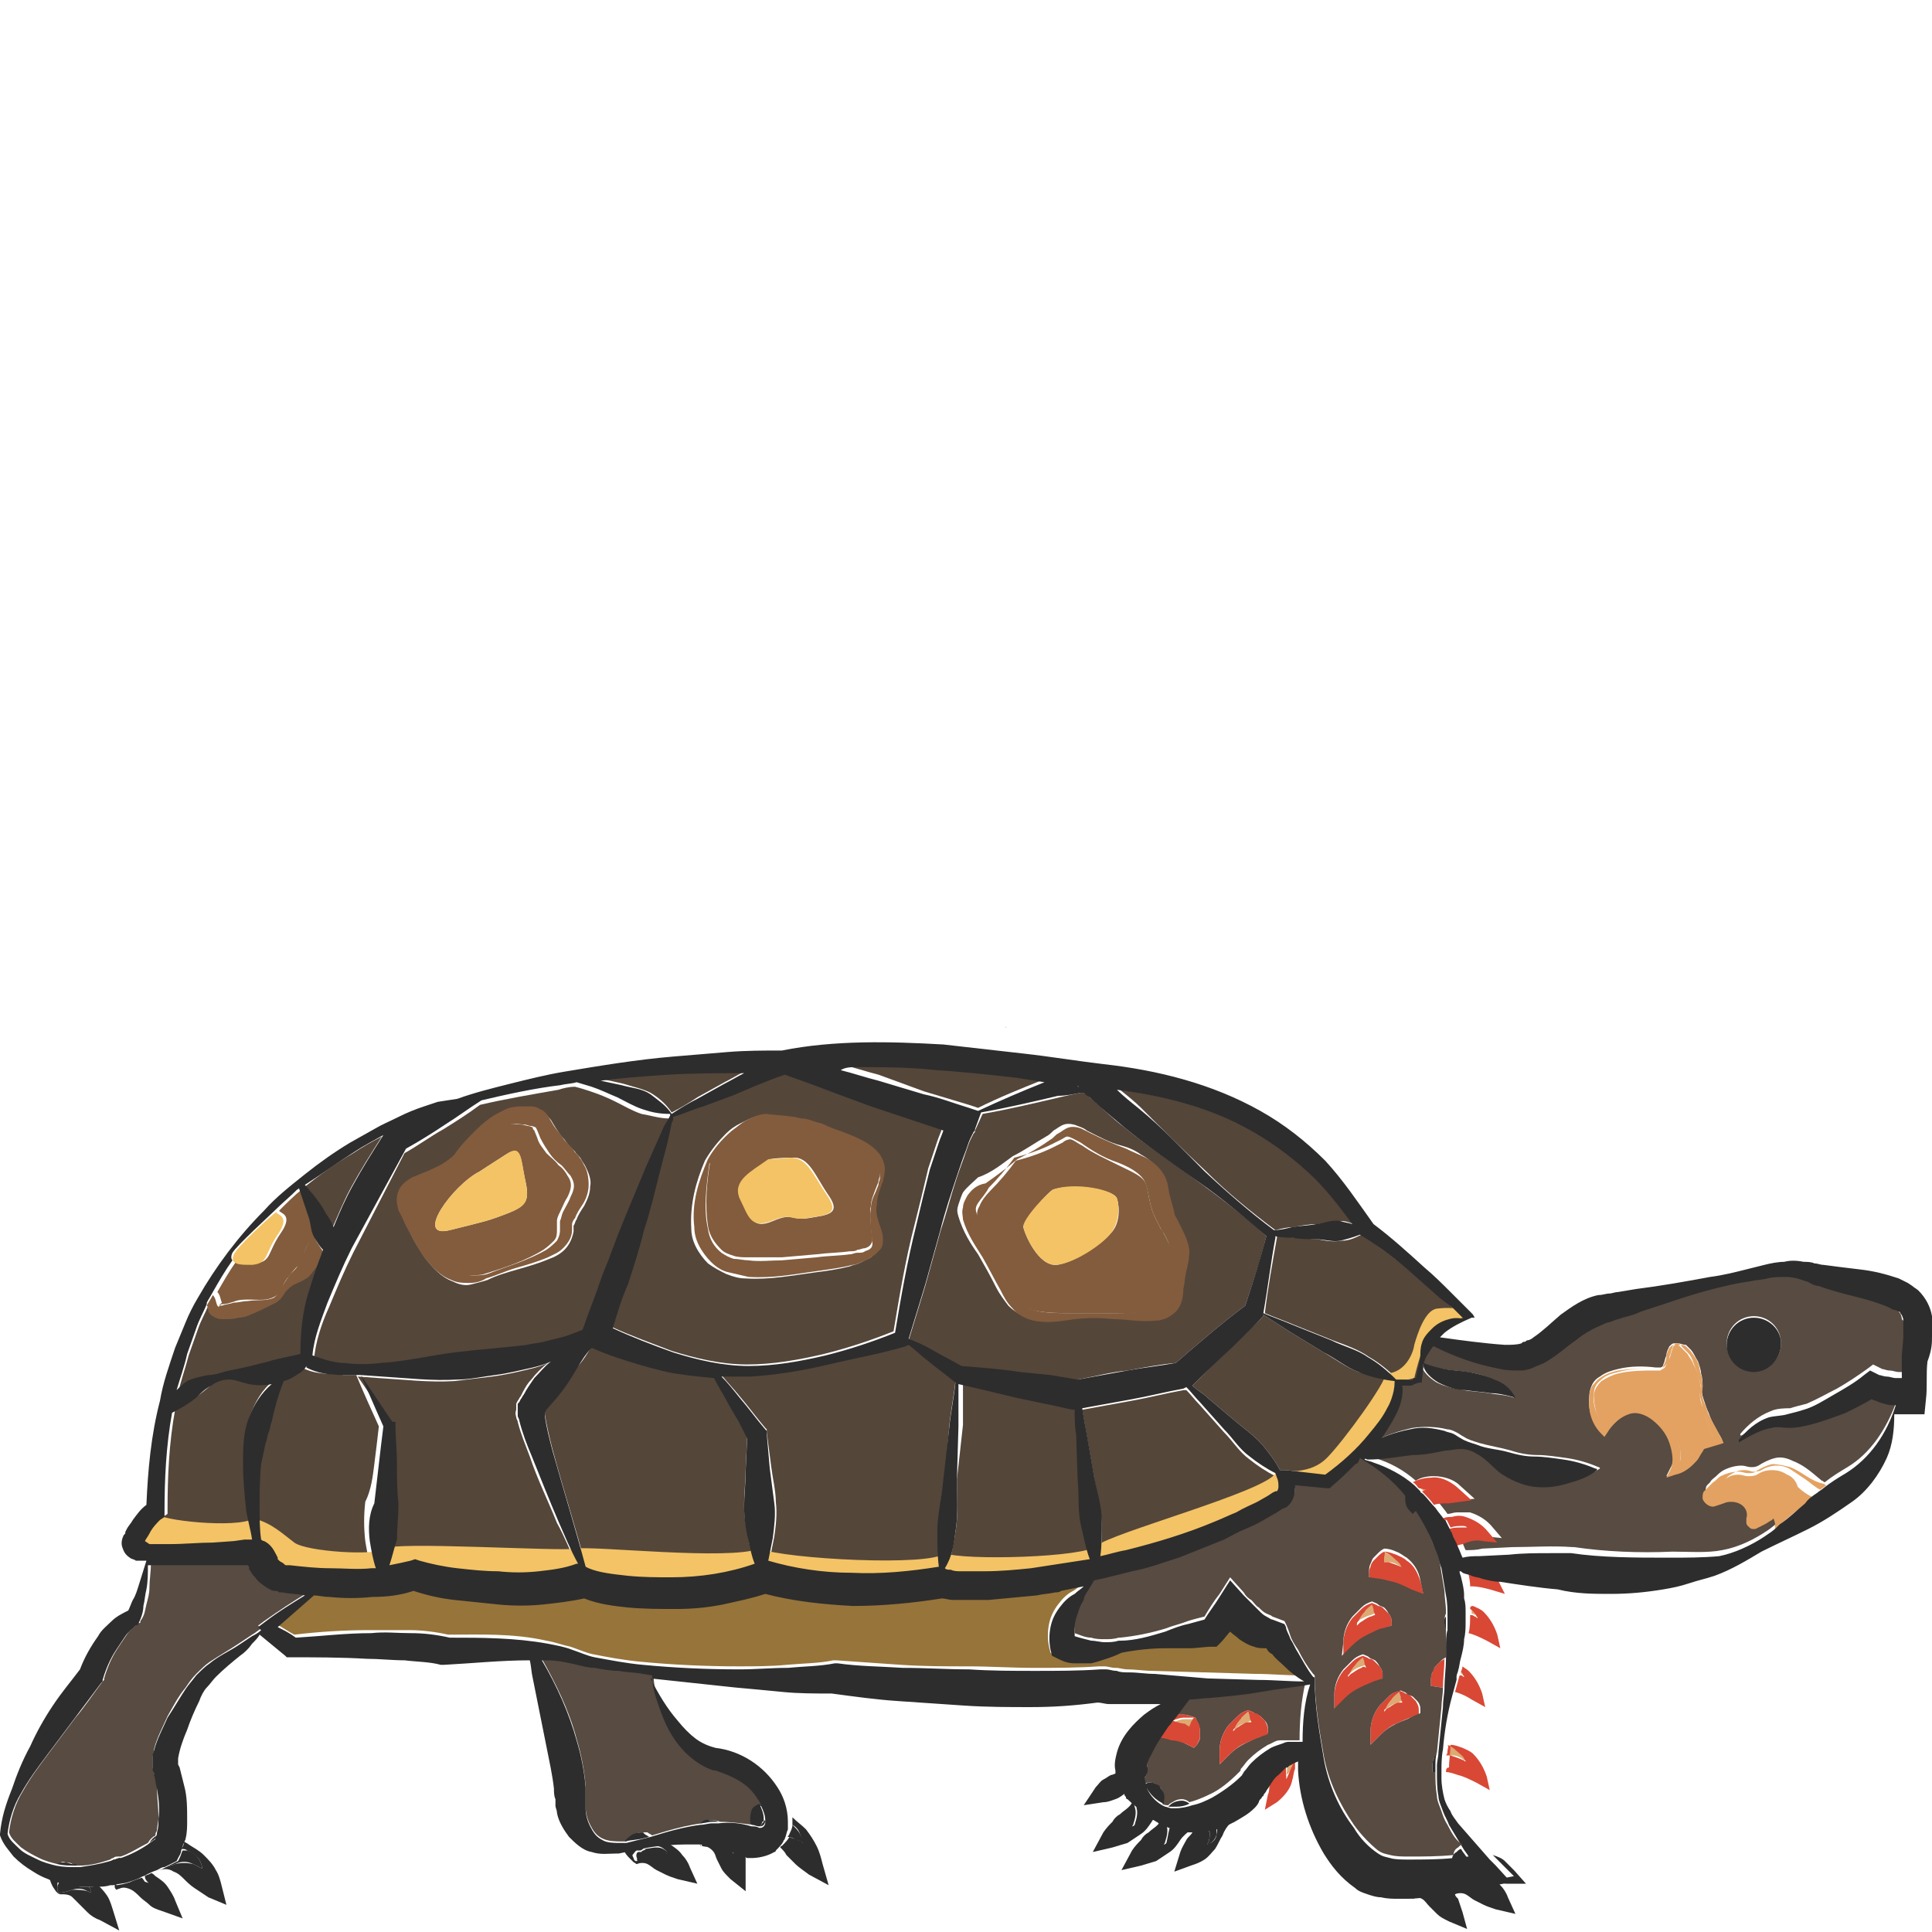 <?xml version="1.0" encoding="utf-8"?>
<!-- Generator: Adobe Illustrator 23.0.0, SVG Export Plug-In . SVG Version: 6.00 Build 0)  -->
<svg version="1.1" id="Layer_1" xmlns="http://www.w3.org/2000/svg" xmlns:xlink="http://www.w3.org/1999/xlink" x="0px" y="0px"
	 viewBox="0 0 128 128" style="enable-background:new 0 0 128 128;" xml:space="preserve">
<style type="text/css">
	.st0{fill:#D3B48C;}
	.st1{fill:#DDAA72;}
	.st2{fill:#574B42;}
	.st3{fill:#2D2D2D;}
	.st4{fill:#55463A;}
	.st5{fill:#825C3D;}
	.st6{fill:#97743A;}
	.st7{fill:#D84835;}
	.st8{fill:#E3A262;}
	.st9{fill:#F3C365;}
</style>
<g>
	<path class="st0" d="M66.7,68.1c0,0-0.1-0.1-0.1-0.1c0,0,0,0,0,0C66.6,68,66.6,68.1,66.7,68.1C66.7,68.1,66.7,68.1,66.7,68.1z"/>
	<path class="st0" d="M67.3,68.4C67.3,68.4,67.2,68.4,67.3,68.4C67.3,68.4,67.3,68.4,67.3,68.4z"/>
	<path class="st1" d="M96.2,116.3c0.3,0,0.5,0.1,0.8,0.3c0.1,0,0.1,0.1,0.2,0.1c0-0.1-0.1-0.1-0.1-0.2c-0.1-0.2-0.3-0.4-0.5-0.5
		c-0.2-0.2-0.5-0.3-0.6-0.4c0,0.1,0,0.3,0,0.4c0,0.1,0,0.2,0,0.3C96,116.3,96.1,116.3,96.2,116.3z"/>
	<path class="st1" d="M12,116.7C12,116.7,12,116.7,12,116.7C12,116.7,12,116.7,12,116.7z"/>
	<path class="st1" d="M78.6,114.3c0.1,0,0.2,0.1,0.3,0.2c0-0.1,0.1-0.2,0.1-0.3c0.1-0.1,0.1-0.3,0.2-0.3c-0.2,0-0.5,0-0.7,0
		c-0.3,0-0.5,0.1-0.7,0.2c-0.1,0-0.1,0.1-0.2,0.1c0.1,0,0.2,0,0.3,0C78,114.1,78.3,114.2,78.6,114.3z"/>
	<path class="st2" d="M42.6,110.8c-0.5-0.1-1.1-0.1-1.6-0.2c-0.5-0.1-1.1-0.1-1.6-0.2c-0.5-0.1-1.1-0.2-1.6-0.3
		c-0.5-0.1-1-0.2-1.5-0.2c-0.1,0-0.3,0-0.4,0c0.9,1.6,1.8,3.4,2.3,5.3c0.3,1,0.5,2,0.6,3.1c0,0.3,0,0.6,0,0.8l0,0.3
		c0,0.1,0,0.2,0,0.3c0,0.4,0.1,0.8,0.3,1.2c0.2,0.4,0.4,0.7,0.8,0.9c0.4,0.2,0.9,0.2,1.3,0.2c0.1,0,0.2,0,0.3,0
		c0.1-0.2,0.2-0.3,0.4-0.4c0.3-0.2,0.5-0.2,0.8-0.2l0.2,0c0.1,0.1,0.2,0.1,0.3,0.2l1-0.3c0.7-0.2,1.5-0.4,2.3-0.5
		c0.2-0.2,0.4-0.2,0.6-0.2c0.2,0,0.4,0,0.6,0.1c0.7,0,1.4,0.1,2.2,0.2c0-0.1-0.1-0.2-0.1-0.3c0-0.2,0-0.4,0.2-0.6
		c0.1-0.2,0.3-0.3,0.5-0.4c-0.1-0.1-0.1-0.3-0.2-0.4c-0.3-0.5-0.7-0.9-1.2-1.2c-0.5-0.3-1-0.6-1.6-0.7l-0.1,0
		c-0.8-0.3-1.4-0.7-1.9-1.2c-0.5-0.5-0.9-1.1-1.2-1.7c-0.3-0.6-0.5-1.2-0.7-1.8c-0.2-0.6-0.3-1.1-0.3-1.7L42.6,110.8z"/>
	<path class="st1" d="M97.1,111.1c0-0.1-0.1-0.1-0.1-0.2c-0.1-0.1-0.1-0.1-0.2-0.2c0,0.1,0,0.1,0,0.2c0,0,0.1,0,0.1,0
		C96.9,111,97,111,97.1,111.1z"/>
	<path class="st1" d="M98,107.2c0-0.1-0.1-0.1-0.1-0.2c-0.1-0.2-0.3-0.3-0.4-0.4c0,0.1,0,0.2,0,0.3c0.1,0,0.2,0.1,0.3,0.1
		C97.8,107.1,97.9,107.2,98,107.2z"/>
	<path class="st2" d="M18.9,105.4l-0.2,0c-0.1,0-0.2,0-0.3-0.1c-0.2,0-0.3-0.1-0.5-0.2c-0.3-0.2-0.6-0.4-0.8-0.7
		c-0.1-0.1-0.2-0.3-0.3-0.4c0-0.1-0.1-0.2-0.1-0.2l0-0.1l0,0c0-0.1-0.1-0.1-0.1-0.1c0,0,0,0-0.1,0c0,0,0,0-0.2,0l-0.7,0l-1.4,0
		c-0.9,0-1.9,0-2.8,0l-1.4,0c0,0.5-0.1,1.1-0.1,1.6c0,0.4-0.1,0.7-0.2,1.1c-0.1,0.4-0.1,0.7-0.4,1.1l0,0.1l-0.2,0.1
		c-0.2,0.2-0.5,0.4-0.7,0.7c-0.2,0.3-0.4,0.6-0.6,0.9c-0.4,0.6-0.7,1.3-0.9,2l0,0.1l-0.1,0.1c-0.6,0.8-1.2,1.7-1.8,2.4l-1.8,2.4
		c-0.6,0.8-1.2,1.6-1.7,2.5c-0.5,0.8-0.8,1.8-0.9,2.7c0.1,0.4,0.5,0.7,0.8,1c0.4,0.3,0.8,0.5,1.2,0.7c0.4,0.2,0.8,0.3,1.2,0.4
		c0.1,0,0.1-0.1,0.2-0.1c0.2-0.1,0.3,0,0.4,0c0.1,0,0.3,0,0.4,0.1l0.1,0c0,0,0.1,0.1,0.1,0.1c0.1,0,0.2,0,0.3,0c0.7,0,1.4-0.2,2-0.4
		c0.1-0.1,0.2-0.1,0.2-0.1c0.1-0.1,0.2-0.1,0.4-0.1c0,0,0.1,0,0.1,0c0.6-0.2,1.2-0.6,1.8-0.9c0.1-0.2,0.3-0.4,0.5-0.5
		c0-0.1,0-0.2,0.1-0.3c0-0.3,0.1-0.6,0.1-0.9c0-0.6-0.1-1.3-0.1-2c0-0.3-0.1-0.7-0.2-0.9l0-0.1c0-0.1-0.1-0.2-0.1-0.3
		c0-0.2,0-0.3,0-0.5c0-0.3,0.1-0.5,0.1-0.7c0.2-0.8,0.6-1.5,0.9-2.2c0.4-0.7,0.7-1.3,1.2-1.9c0.2-0.3,0.4-0.6,0.7-0.9
		c0.3-0.3,0.6-0.6,0.9-0.8c0.6-0.4,1.3-0.8,1.9-1.2c0.3-0.2,0.6-0.4,0.9-0.6c0.2-0.1,0.4-0.3,0.6-0.4l-0.2-0.2l0.4-0.3
		c1-0.7,1.9-1.3,2.9-1.9C19.9,105.5,19.4,105.4,18.9,105.4z"/>
	<path class="st3" d="M50.4,121c0.1,0,0.2-0.1,0.2-0.1c0,0,0.1-0.1,0.1-0.3c0,0-0.1,0-0.1,0.1C50.5,120.8,50.4,120.9,50.4,121z"/>
	<path class="st1" d="M97.9,104.1c0,0-0.1-0.1-0.1-0.1c-0.1-0.1-0.3-0.2-0.5-0.3c-0.1,0-0.1,0-0.2-0.1c0,0.1,0.1,0.2,0.1,0.4
		c0.2,0,0.4,0,0.5,0.1C97.7,104.1,97.8,104.1,97.9,104.1z"/>
	<path class="st1" d="M72,72.3C72,72.3,72,72.3,72,72.3C72.1,72.3,72,72.3,72,72.3z"/>
	<path class="st1" d="M36,93.5L36,93.5C36,93.4,36,93.5,36,93.5C36,93.5,36,93.5,36,93.5z"/>
	<g>
		<path class="st4" d="M92.4,91.5c-0.8-0.1-1.6-0.4-2.4-0.6c-0.8-0.3-1.6-0.9-2.3-1.3l-2.3-1.4c-0.6-0.4-1.1-0.7-1.7-1.1l0,0.1
			l-0.2,0.2c-1.5,1.5-3,2.9-4.5,4.4c0.3,0.3,0.7,0.5,1,0.8l1.9,1.6c0.6,0.5,1.3,1,1.8,1.6c0.4,0.5,0.8,1,1.1,1.6l0.4,0l2.6,0.3
			c1-0.8,2-1.7,2.9-2.7c0.4-0.5,0.8-1.1,1.2-1.7C92.1,92.8,92.4,92.1,92.4,91.5z"/>
		<path class="st4" d="M25.7,103.8c0.5-0.1,1-0.2,1.4-0.3l0.3-0.1l0.3,0.1c0.7,0.3,1.7,0.4,2.5,0.5c0.9,0.1,1.8,0.2,2.7,0.2
			c0.9,0,1.8,0,2.7,0c0.9-0.1,1.8-0.2,2.5-0.5l0.1,0c-0.4-0.9-0.8-1.9-1.3-2.8c-0.6-1.5-1.3-2.9-1.8-4.4c-0.3-0.8-0.6-1.5-0.8-2.3
			c0-0.1-0.1-0.2-0.1-0.3c0-0.1-0.1-0.2,0-0.5l0-0.1c0-0.1,0-0.1,0-0.2l0-0.1l0.1-0.2c0.1-0.1,0.1-0.2,0.2-0.3
			c0.2-0.4,0.4-0.8,0.7-1.1c0.3-0.4,0.7-0.8,1.1-1.1c-0.4,0.2-0.8,0.3-1.2,0.4c-0.8,0.2-1.7,0.4-2.5,0.5c-0.8,0.1-1.7,0.2-2.5,0.3
			c-1.7,0.1-3.3-0.1-5-0.2l-1.4-0.1c0.7,1,1.4,2.1,2.1,3.1l0,0.1l0,0.2c0,0.9,0.1,1.7,0.1,2.6c0,0.9,0.1,1.7,0.2,2.6
			c0.1,0.9,0,1.7-0.2,2.6C26.1,102.7,25.9,103.3,25.7,103.8z"/>
		<path class="st4" d="M62.9,94.4c0.1-1,0.3-1.9,0.4-2.9c-0.6-0.5-1.3-1-1.9-1.5c-0.4-0.3-0.8-0.7-1.2-1l-0.2,0.1
			c-1.7,0.5-3.4,0.9-5.1,1.2c-1.7,0.4-3.4,0.7-5.2,0.8c-0.6,0-1.2,0-1.9,0c0.4,0.5,0.8,0.9,1.2,1.4c0.6,0.7,1.1,1.4,1.7,2.1l0.1,0.1
			l0,0.2l0.3,2.3c0.1,0.8,0.3,1.6,0.3,2.3c0.1,0.8,0,1.6-0.1,2.3c-0.1,0.5-0.2,1-0.3,1.5c1.8,0.5,3.6,0.8,5.5,0.8
			c1.9,0,3.8-0.1,5.8-0.4c-0.1-0.8-0.1-1.6-0.1-2.4c0-1.2,0.2-2.3,0.4-3.5L62.9,94.4z"/>
		<path class="st4" d="M13.9,91.2c0.5-0.1,0.9-0.2,1.4-0.3c0.5-0.1,1-0.2,1.4-0.3c0.4-0.1,0.8-0.2,1.2-0.3c0.7-0.2,1.4-0.3,2.1-0.5
			c0-1.2,0.1-2.5,0.4-3.6c0.2-1,0.6-2,1-3c-0.1,0.2-0.3,0.4-0.4,0.6l-0.3,0.4c-0.1,0.2-0.2,0.3-0.4,0.4c-0.3,0.2-0.6,0.3-0.8,0.4
			c-0.2,0.1-0.4,0.3-0.6,0.5c-0.2,0.3-0.4,0.5-0.6,0.7c-0.6,0.4-1.1,0.6-1.7,0.8c-0.3,0.1-0.6,0.2-0.8,0.2c-0.3,0.1-0.6,0.1-1,0.1
			c-0.2,0-0.4,0-0.7-0.2c-0.1-0.1-0.2-0.3-0.3-0.4c0-0.1,0-0.2,0-0.3c0,0,0,0,0,0c0,0,0,0,0,0.1c-0.2,0.5-0.5,1-0.7,1.6l-0.6,1.7
			c-0.2,0.8-0.5,1.6-0.7,2.5c0.2-0.2,0.5-0.4,0.7-0.6C12.9,91.4,13.4,91.3,13.9,91.2z"/>
		<path class="st4" d="M11.4,102.1c0.9,0,1.9,0,2.8-0.1l1.4-0.1l0.7-0.1c0.1,0,0.3,0,0.5,0c0,0,0,0,0,0c-0.2-0.7-0.3-1.3-0.4-2
			c-0.1-1-0.2-2-0.2-3c0-1,0-2.1,0.4-3.1c0.3-0.8,0.8-1.7,1.5-2.2c-0.5,0.1-1,0.1-1.4,0c-0.5-0.1-0.9-0.3-1.3-0.3
			c-0.4,0-0.9,0.1-1.2,0.4c-0.4,0.3-0.7,0.6-1,0.8c-0.5,0.3-1,0.7-1.6,1c-0.4,2.2-0.5,4.4-0.5,6.6l0,0.3l-0.3,0.2
			c-0.2,0.2-0.5,0.5-0.7,0.9c-0.1,0.2-0.2,0.3-0.3,0.5l0.4,0L11.4,102.1z"/>
		<path class="st5" d="M14.6,86.5C14.6,86.5,14.6,86.5,14.6,86.5c0-0.1,0.1-0.1,0.2-0.1c0.2,0,0.5-0.1,0.8-0.2
			c0.3-0.1,0.6-0.1,0.9-0.1c0.6,0,1.2,0.1,1.7-0.2c0.2-0.1,0.4-0.3,0.5-0.6c0.1-0.3,0.3-0.6,0.5-0.8c0.2-0.3,0.4-0.5,0.6-0.7
			c0.1-0.1,0.1-0.2,0.1-0.3l0.1-0.2l0.1-0.2c0.2-0.5,0.5-1,0.6-1.4c0.1-0.2,0.1-0.3,0.1-0.4c-0.2-0.3-0.3-0.6-0.4-0.9
			c-0.2-0.5-0.3-1-0.4-1.6c-0.5,0.4-1,0.9-1.5,1.4c0,0,0,0,0,0c0,0.2,1,0.2,0.1,1.5c-0.9,1.3-0.6,1.9-1.7,2c-0.6,0-1,0-1.2-0.2
			c-0.5,0.7-0.9,1.4-1.3,2.1c0.2,0.2,0.2,0.5,0.3,0.7C14.5,86.5,14.5,86.5,14.6,86.5z"/>
		<path class="st4" d="M87.3,82.1c-0.5,0-1.1-0.1-1.6-0.1c-0.4-0.1-0.8-0.1-1.1-0.1l0,0.1c-0.3,1.7-0.6,3.3-0.8,5
			c0.7,0.3,1.3,0.5,2,0.8l2.5,1c0.8,0.3,1.7,0.6,2.4,1.1c0.7,0.4,1.3,0.9,1.9,1.5l0.1,0c0.2,0,0.4,0,0.7,0c0.1,0,0.2,0,0.3,0
			c0.1,0,0.2,0,0.2-0.1l0.3-1.3c0,0,0,0,0,0c0-0.3,0-0.6,0.1-0.9c0.1-0.4,0.4-0.7,0.7-1c0.3-0.3,0.7-0.5,1.1-0.6
			c0.3-0.1,0.7-0.1,1,0c0,0,0,0-0.1-0.1l-0.2-0.2l-0.4-0.4L95.5,86l-1.7-1.5c-1.2-1-2.4-1.9-3.6-2.7c-0.4,0.2-0.8,0.4-1.3,0.4
			C88.3,82.3,87.8,82.2,87.3,82.1z"/>
		<path class="st4" d="M74.6,102.8c2-0.5,4-1.1,5.9-1.9c0.5-0.2,1-0.4,1.4-0.6c0.5-0.2,0.9-0.4,1.4-0.7l0.7-0.3l0.3-0.2l0.2-0.1
			c0.1,0,0,0,0.1,0c0.1,0,0.1-0.1,0.1-0.3c0-0.2,0-0.4-0.1-0.6l-0.1-0.3c-0.6-0.3-1.2-0.7-1.7-1.1c-0.7-0.5-1.1-1.2-1.7-1.8
			l-1.6-1.8c-0.3-0.3-0.6-0.7-0.9-1l-0.2,0c-1.1,0.2-2.3,0.5-3.4,0.7c-1.1,0.2-2.2,0.4-3.3,0.6c0.1,0.6,0.2,1.1,0.3,1.7l0.5,2.9
			c0.2,1,0.4,1.9,0.5,2.9c0,0.8,0,1.5-0.1,2.3C73.5,103,74.1,102.9,74.6,102.8z"/>
		<path class="st4" d="M61.2,72.3c1,0.3,2,0.6,3,0.9l0.6,0.2c1.4-0.7,2.9-1.3,4.4-1.9c-0.6-0.1-1.3-0.2-1.9-0.3
			c-1.7-0.2-3.5-0.4-5.3-0.5c-1.7-0.1-3.5-0.2-5.2-0.2c-0.4,0-0.7,0-1.1,0c0.8,0.2,1.7,0.5,2.5,0.7L61.2,72.3z"/>
		<path class="st4" d="M79.9,77.6c1.4,1.4,3,2.7,4.6,3.9l0,0c0.4-0.1,0.8-0.2,1.2-0.2c0.5-0.1,1-0.2,1.6-0.2c0.5-0.1,1-0.2,1.6-0.2
			c0.3,0,0.5,0.1,0.8,0.2c-1-1.2-1.8-2.4-2.9-3.4c-1.2-1.2-2.6-2.2-4.2-3c-2.6-1.4-5.5-2.1-8.4-2.5c0.5,0.4,1,0.8,1.4,1.2
			C77,74.8,78.4,76.2,79.9,77.6z"/>
		<path class="st5" d="M46.9,81.2c0.1,0.7,0.5,1.2,0.9,1.6c0.2,0.2,0.5,0.3,0.8,0.4c0.3,0.1,0.6,0.1,1,0.1c0.7,0,1.4,0,2.2,0
			l2.3-0.2c0.8-0.1,1.5-0.1,2.2-0.2c0.2,0,0.4,0,0.5-0.1c0.2,0,0.3-0.1,0.5-0.1c0.3-0.1,0.4-0.2,0.5-0.5c0-0.3-0.1-0.7-0.1-1.1
			c0-0.4-0.1-0.8,0-1.2c0-0.4,0.2-0.8,0.3-1.1l0.2-0.5c0-0.2,0.1-0.3,0.1-0.5c0-0.7-0.5-1.2-1.2-1.4c-0.7-0.3-1.4-0.4-2.2-0.6
			c-0.2,0-0.4-0.1-0.6-0.2l-0.5-0.2c-0.3-0.1-0.7-0.2-1-0.3c-0.7-0.2-1.4-0.3-2.2-0.4c-0.5-0.1-1.2,0.3-1.8,0.6
			c-0.6,0.4-1.2,0.9-1.7,1.4C46.8,78.3,46.7,79.9,46.9,81.2z M51,76.8c0,0,0.4-0.1,1.5-0.1c1.1-0.1,1.5,1.2,2.4,2.5
			c0.9,1.3-0.2,1.3-1.3,1.5c-1.2,0.2-1-0.4-2.4,0.2c-1.4,0.6-1.5-0.3-2-1.5C48.6,78.2,49.9,77.6,51,76.8z"/>
		<path class="st4" d="M64.6,74.9c0,0.1,0,0.1-0.1,0.2l-0.2,0.4c-0.1,0.2-0.2,0.5-0.3,0.8c-0.2,0.6-0.4,1.1-0.6,1.7
			c-0.4,1.2-0.7,2.4-1.1,3.6l-1,3.6l-1.1,3.6c0.5,0.2,1,0.5,1.5,0.7c0.7,0.3,1.4,0.7,2,1.1c1.3,0.1,2.6,0.3,3.9,0.4l2,0.2
			c0.6,0.1,1.2,0.2,1.8,0.2c1.1-0.2,2.2-0.5,3.3-0.6c1.1-0.2,2.1-0.4,3.2-0.5c1.5-1.3,3-2.6,4.6-3.8c0.5-1.5,1-3,1.4-4.6
			c-1.4-1.3-3-2.5-4.5-3.6c-1.6-1.2-3.3-2.3-4.9-3.6c-0.8-0.6-1.5-1.3-2.3-2c-0.1-0.1-0.2-0.2-0.4-0.3l-0.2,0
			c-0.5,0.1-1,0.2-1.4,0.3c-1.7,0.4-3.4,0.8-5.1,1.1L64.6,74.9z M67.1,76.6c0.8-0.4,1.5-0.9,2.2-1.3c0.2-0.1,0.3-0.2,0.5-0.4
			c0.2-0.1,0.4-0.3,0.7-0.4c0.3-0.1,0.7,0,0.9,0.1c0.3,0.1,0.5,0.2,0.6,0.3c0.8,0.4,1.5,0.8,2.3,1c0.4,0.1,0.9,0.3,1.3,0.6
			c0.4,0.2,0.9,0.6,1.2,1.1c0.3,0.5,0.3,1,0.4,1.4c0.1,0.4,0.2,0.8,0.3,1.1c0.1,0.2,0.2,0.3,0.2,0.5c0.1,0.2,0.2,0.4,0.3,0.6
			c0.2,0.4,0.4,0.9,0.5,1.4c0,0.6-0.1,1-0.2,1.4c-0.1,0.4-0.1,0.8-0.2,1.2c0,0.4-0.2,1-0.5,1.5c-0.4,0.4-1,0.6-1.4,0.6
			c-0.9,0.1-1.8-0.1-2.7-0.1c-0.9-0.1-1.7-0.1-2.6,0c-0.9,0.1-1.8,0.2-2.7,0.1c-0.5-0.1-1-0.4-1.4-0.8c-0.3-0.4-0.6-0.8-0.8-1.2
			c-0.4-0.8-0.8-1.5-1.2-2.2c-0.5-0.7-1-1.5-1.3-2.5c-0.1-0.3-0.1-0.5,0-0.8c0.1-0.3,0.2-0.6,0.3-0.8c0.3-0.4,0.7-0.7,1-1
			C65.7,77.7,66.4,77.1,67.1,76.6z"/>
		<path class="st5" d="M65.2,81.6c0.2,0.4,0.5,0.7,0.7,1.1c0.5,0.7,0.9,1.6,1.2,2.4c0.2,0.4,0.3,0.8,0.5,1.1
			c0.2,0.3,0.5,0.5,0.8,0.6C69.3,87,70.2,87,71,87c0.9,0,1.8,0,2.7,0c0.9,0,1.8,0,2.6-0.1c0.4-0.1,0.7-0.2,0.9-0.5
			c0.2-0.2,0.2-0.6,0.2-1c0-0.5,0-0.9,0.1-1.4c0.1-0.5,0.2-0.9,0.1-1.1c0-0.3-0.2-0.6-0.4-1c-0.1-0.2-0.2-0.4-0.3-0.5
			c-0.1-0.2-0.2-0.4-0.3-0.6c-0.5-0.9-0.5-2-0.7-2.4c-0.2-0.5-1-0.8-1.8-1.2c-0.8-0.4-1.7-0.8-2.4-1.3c-0.4-0.2-0.7-0.5-0.9-0.4
			c-0.1,0-0.3,0.1-0.4,0.2c-0.2,0.1-0.4,0.2-0.6,0.3c-0.8,0.4-1.7,0.7-2.5,0.9c-0.5,0.7-1.1,1.4-1.7,2c-0.3,0.3-0.6,0.7-0.7,1
			c-0.2,0.3-0.2,0.6-0.1,0.9C64.8,80.9,65,81.2,65.2,81.6z M69.8,78.8c1.3-0.4,4,0,4.2,0.6c0.2,0.6,0.2,1.7-0.4,2.3
			c-0.5,0.6-2.5,2-3.6,2.1c-1.2,0.1-2.1-2-2.2-2.5C67.8,80.8,69.6,78.8,69.8,78.8z"/>
		<path class="st4" d="M64,104c0.5,0,1,0,1.5,0c1,0,2-0.1,3.1-0.2c1.3-0.1,2.6-0.3,3.9-0.6c-0.3-0.7-0.5-1.5-0.6-2.3
			c-0.2-1-0.2-2-0.2-2.9l-0.1-3c0-0.6,0-1.1-0.1-1.7l-0.1,0c-0.6-0.1-1.3-0.3-1.9-0.4l-1.9-0.4c-1.3-0.3-2.6-0.6-3.8-0.9l0,0
			c0,0.9,0,1.9,0,2.8L63.4,98c0,1.2,0.1,2.4-0.1,3.5c-0.1,0.8-0.3,1.6-0.5,2.4c0.1,0,0.2,0,0.4,0.1C63.5,104,63.7,104,64,104z"/>
		<path class="st4" d="M24.8,97c0.1-0.8,0.2-1.6,0.3-2.5c-0.5-1.1-1-2.2-1.5-3.4l-0.8,0c-0.8-0.1-1.7,0-2.6-0.4L20,90.6l0-0.1
			c-0.2,0.2-0.3,0.3-0.5,0.5c-0.3,0.2-0.6,0.4-1,0.5c-0.3,0.9-0.6,1.8-0.8,2.7c0,0.2-0.1,0.5-0.2,0.7c0,0.2-0.1,0.5-0.2,0.7
			c-0.1,0.5-0.2,0.9-0.3,1.4c-0.1,1-0.2,1.9-0.1,2.9c0,0.7,0,1.4,0.1,2.1c0.1,0,0.2,0.1,0.2,0.1c0.4,0.2,0.7,0.5,0.8,0.9l0.1,0.2
			c0,0,0,0.1,0,0.1c0,0,0.1,0.1,0.1,0.1c0.1,0.1,0.2,0.2,0.3,0.2c0.1,0,0.1,0,0.2,0.1c0,0,0.1,0,0.1,0l0.1,0
			c0.9,0.1,1.8,0.2,2.7,0.2c0.9,0,1.8,0.1,2.7,0c0.1,0,0.2,0,0.3,0c-0.2-0.6-0.3-1.2-0.4-1.8c-0.1-0.9-0.1-1.7,0-2.6
			C24.6,98.7,24.7,97.8,24.8,97z"/>
		<path class="st4" d="M21.8,86.6c-0.5,1.1-0.9,2.3-1,3.5c0.1,0,0.2,0.1,0.3,0.1l0.6,0.2c0.4,0.1,0.8,0.1,1.2,0.1
			c0.8,0.1,1.6,0,2.4,0c1.6-0.2,3.2-0.5,4.9-0.7c1.6-0.2,3.3-0.3,4.8-0.5c0.4-0.1,0.7-0.1,1.1-0.2c0.4-0.1,0.8-0.2,1.1-0.3
			c0.5-0.2,1-0.3,1.4-0.5l0,0c0.4-1.2,0.8-2.4,1.3-3.6c0.4-1.2,0.9-2.4,1.4-3.6c0.5-1.2,1-2.4,1.5-3.6l0.8-1.8l0.4-0.9l0.2-0.4
			l0.1-0.2c0,0,0,0,0-0.1c-0.6,0-1.2-0.2-1.8-0.3c-0.6-0.2-1.1-0.5-1.7-0.8c-0.6-0.3-1.1-0.5-1.7-0.7c-0.3-0.1-0.6-0.2-1-0.3
			c-0.4,0-0.8,0.1-1.1,0.2c-1.7,0.3-3.5,0.6-5.2,1c-0.8,0.6-1.6,1.1-2.4,1.6c-0.9,0.5-1.7,1.1-2.6,1.6L23.4,83
			C22.8,84.2,22.3,85.4,21.8,86.6z M26.5,79c0.2-0.5,0.6-0.8,0.9-0.9c0.3-0.2,0.7-0.3,1-0.4c0.7-0.3,1.3-0.6,1.8-1.1
			c0.4-0.6,0.9-1.1,1.4-1.6c0.5-0.5,1.1-1,1.8-1.3c0.4-0.2,0.8-0.3,1.2-0.3c0.2,0,0.4,0,0.6,0c0.2,0,0.4,0,0.7,0.2
			c0.3,0.2,0.5,0.5,0.6,0.6l0.3,0.5c0.2,0.3,0.3,0.5,0.6,0.8c0.2,0.3,0.4,0.5,0.7,0.8c0.1,0.2,0.3,0.3,0.4,0.5
			c0.1,0.2,0.2,0.3,0.3,0.5c0.2,0.4,0.4,0.9,0.3,1.3c0,0.5-0.2,0.9-0.4,1.3c-0.2,0.3-0.4,0.6-0.5,0.9c-0.1,0.1-0.1,0.3-0.2,0.4
			c0,0.1,0,0.1,0,0.2c0,0.1,0,0.1,0,0.2c-0.1,0.5-0.3,0.9-0.6,1.2c-0.3,0.3-0.7,0.5-1,0.6c-0.7,0.3-1.4,0.5-2.1,0.7
			c-0.7,0.2-1.4,0.4-2,0.7c-0.3,0.1-0.7,0.2-1.1,0.3c-0.4,0.1-0.8,0-1.2-0.2c-0.8-0.3-1.3-0.9-1.8-1.5c-0.4-0.6-0.8-1.2-1.1-1.9
			c-0.2-0.3-0.3-0.7-0.4-1.1C26.4,79.9,26.3,79.5,26.5,79z"/>
		<path class="st4" d="M21.5,80.5c0.2,0.3,0.4,0.5,0.5,0.9c0.4-0.9,0.8-1.9,1.3-2.8c0.6-1.1,1.3-2.2,2-3.3c-0.6,0.3-1.3,0.7-1.9,1.1
			c-1.2,0.7-2.3,1.5-3.3,2.3c0.2,0.2,0.4,0.5,0.6,0.7C21,79.7,21.3,80.1,21.5,80.5z"/>
		<path class="st4" d="M39,103.8c0.7,0.3,1.7,0.4,2.6,0.5c1,0.1,1.9,0.1,2.9,0.1c1.9-0.1,3.8-0.4,5.5-0.9c-0.2-0.5-0.3-1-0.4-1.5
			c-0.2-0.8-0.3-1.6-0.3-2.3c0-0.8,0.1-1.6,0.1-2.3l0.1-2.2c-0.4-0.7-0.8-1.4-1.2-2.2c-0.3-0.6-0.7-1.2-1-1.8
			c-1-0.1-2.1-0.2-3.1-0.4c-1.7-0.3-3.4-0.8-5-1.6c-0.3,0.5-0.6,1-1,1.4c-0.4,0.6-0.9,1.3-1.3,1.9l-0.7,0.8l-0.1,0.2l0,0
			c0,0.1,0,0.2,0,0.2c0.1,0.7,0.3,1.5,0.5,2.3c0.7,2.6,1.5,5.1,2.2,7.7L39,103.8z"/>
		<path class="st4" d="M43.1,72.4c0.5,0.3,1,0.7,1.4,1.3c0.6-0.3,1.1-0.6,1.7-1l1.8-1c0.4-0.2,0.9-0.5,1.3-0.7c-1.7,0-3.4,0-5,0.1
			c-1.5,0.1-3,0.2-4.4,0.4c0.5,0.1,1,0.2,1.4,0.3C41.9,72,42.5,72.1,43.1,72.4z"/>
		<path class="st5" d="M29,82.7c0.3,0.6,0.7,1.2,1.2,1.5c0.3,0.2,0.6,0.3,0.9,0.3c0.3,0,0.7,0,1-0.1c1.3-0.4,2.8-0.9,3.9-1.6
			c0.3-0.2,0.5-0.4,0.7-0.6c0.2-0.2,0.2-0.5,0.2-0.7l0-0.3c0-0.1,0-0.2,0-0.3c0-0.2,0.1-0.4,0.2-0.6c0.2-0.4,0.3-0.7,0.5-1
			c0.3-0.6,0.3-1,0-1.4c-0.1-0.2-0.3-0.5-0.6-0.7c-0.2-0.3-0.5-0.5-0.8-0.8c-0.2-0.3-0.5-0.6-0.6-1l-0.2-0.5
			c-0.1-0.1-0.1-0.1-0.1-0.2c0,0-0.2-0.1-0.3-0.1c-0.1,0-0.3-0.1-0.5-0.1c-0.3,0-0.6-0.1-0.9,0c-0.6,0.1-1.3,0.4-1.9,0.8
			c-0.6,0.4-1.1,0.9-1.6,1.4c-0.5,0.5-1.1,0.9-1.7,1.3c-0.3,0.2-0.6,0.4-0.9,0.6c-0.3,0.2-0.4,0.5-0.4,0.7c0,0.4,0.4,1.1,0.7,1.6
			C28.3,81.5,28.7,82.1,29,82.7z M31.8,77.6c0,0,0.6-0.4,1.7-1.1c1.1-0.7,1,0.4,1.3,1.7s0.1,1.7-1.2,2.2s-1.4,0.5-3.8,1.1
			C27.4,82.1,30,78.5,31.8,77.6z"/>
		<path class="st4" d="M46.5,73.2c-0.7,0.2-1.3,0.5-2,0.7c0,0,0,0,0,0c0,0.1,0,0.1,0,0.2l-0.1,0.2l-0.1,0.5l-0.2,0.9l-0.5,1.9
			c-0.3,1.2-0.7,2.5-1,3.7c-0.4,1.2-0.7,2.5-1.1,3.7c-0.3,1-0.6,2-1,2.9c1.3,0.6,2.7,1.1,4,1.6c1.6,0.5,3.3,0.9,5,0.9
			c1.7,0,3.4-0.3,5.1-0.7c1.6-0.4,3.1-0.9,4.6-1.5c0.4-2.4,0.8-4.8,1.4-7.1c0.3-1.2,0.6-2.4,0.9-3.7c0.2-0.6,0.4-1.2,0.6-1.8
			c0.1-0.3,0.2-0.5,0.3-0.8c-0.6-0.2-1.2-0.4-1.8-0.6l-3-1c-1.9-0.7-3.8-1.3-5.7-2.1c-1.1,0.4-2.3,0.9-3.5,1.3L46.5,73.2z
			 M50.6,73.9c0.8,0,1.5,0.1,2.3,0.3c0.4,0.1,0.8,0.2,1.2,0.3c0.2,0.1,0.4,0.1,0.5,0.2c0.2,0.1,0.3,0.1,0.5,0.2
			c0.7,0.3,1.4,0.5,2.1,0.9c0.4,0.2,0.7,0.5,0.9,0.8c0.3,0.3,0.4,0.8,0.3,1.2c0,0.2-0.1,0.4-0.1,0.6c-0.1,0.2-0.2,0.4-0.2,0.5
			c-0.1,0.3-0.2,0.7-0.2,1c0,0.3,0,0.7,0.1,1.1c0.1,0.4,0.2,0.7,0.3,1.2c0,0.2,0,0.5-0.2,0.7c-0.1,0.1-0.2,0.2-0.3,0.3
			c-0.1,0.1-0.2,0.2-0.3,0.2c-0.2,0.1-0.4,0.2-0.6,0.3c-0.2,0.1-0.4,0.1-0.6,0.2c-0.8,0.2-1.5,0.3-2.3,0.4c-1.5,0.2-3,0.5-4.6,0.4
			c-0.4,0-0.8-0.1-1.3-0.3c-0.4-0.2-0.8-0.4-1.2-0.7c-0.3-0.3-0.6-0.7-0.8-1.1c-0.2-0.4-0.3-0.8-0.3-1.2c-0.1-1.6,0.3-3.1,0.9-4.5
			c0.4-0.7,0.9-1.3,1.4-1.8c0.3-0.3,0.6-0.5,1-0.7C49.7,74.1,50.1,73.9,50.6,73.9z"/>
	</g>
	<path class="st3" d="M12.8,123.5c0.2,0.1,0.4,0.2,0.6,0.3c0-0.2-0.1-0.4-0.2-0.6c-0.2-0.3-0.4-0.5-0.8-0.6c-0.1,0-0.2,0-0.3,0
		c-0.1,0.2-0.1,0.3-0.2,0.5l-0.1,0.2l-0.2,0.1c-0.2,0.1-0.4,0.2-0.6,0.3c0.2-0.1,0.4-0.1,0.6-0.2C12,123.3,12.4,123.3,12.8,123.5z"
		/>
	<path class="st6" d="M85,110.2c-0.3-0.2-0.5-0.5-0.8-0.8c-0.1-0.1-0.2-0.3-0.4-0.4c-0.3,0-0.6-0.1-0.8-0.1c-0.4-0.1-0.7-0.3-1-0.5
		c-0.2-0.1-0.4-0.3-0.6-0.5c-0.2,0.2-0.4,0.5-0.6,0.7l-0.3,0.3l-0.3,0c-0.5,0-1,0.1-1.5,0.1c-0.5,0-1,0-1.5,0c-1,0-2,0.1-3,0.3
		c-0.3,0.1-0.6,0.3-1,0.4c-0.3,0.1-0.7,0.2-1,0.3c-0.4,0.1-0.7,0.1-1.1,0c-0.4,0-0.8-0.2-1.1-0.3l-0.4-0.2l-0.1-0.4
		c-0.1-0.5-0.1-1,0-1.5c0.1-0.5,0.3-0.9,0.6-1.3c0.3-0.4,0.6-0.7,1-0.9c0.2-0.1,0.4-0.3,0.6-0.5c0,0,0,0,0,0c0,0,0,0,0,0
		c-0.5,0.1-1,0.2-1.5,0.3c-0.1,0-0.3,0.1-0.4,0.1c-0.4,0.1-0.8,0.1-1.2,0.2c-1.1,0.2-2.1,0.2-3.2,0.3c-0.5,0-1.1,0.1-1.6,0
		c-0.3,0-0.6,0-0.8,0c-0.2,0-0.4-0.1-0.7-0.1c-2,0.3-3.9,0.5-5.9,0.5c-1.9,0-3.9-0.2-5.8-0.8c-0.9,0.3-1.9,0.5-2.8,0.7
		c-1,0.2-2.1,0.3-3.1,0.3c-1,0-2.1,0-3.2-0.1c-1-0.1-1.9-0.2-2.9-0.6c-0.9,0.3-1.8,0.4-2.7,0.4c-1,0.1-2,0.1-3,0
		c-1-0.1-2-0.2-2.9-0.3c-0.9-0.1-1.7-0.3-2.7-0.6c-0.9,0.2-1.8,0.3-2.7,0.4c-1,0-2,0-2.9,0c-0.3,0-0.6-0.1-1-0.1
		c-0.8,0.7-1.6,1.4-2.4,2.1c0.4,0.2,0.8,0.5,1.2,0.7c1.7-0.2,3.3-0.3,5-0.3c0.9,0,1.7,0,2.6,0c0.8,0,1.7,0.1,2.6,0.3
		c2.1,0,4.3-0.1,6.5,0.4c0.6,0.1,1.1,0.3,1.6,0.4c0.6,0.2,1,0.4,1.5,0.5c1,0.2,2.1,0.4,3.2,0.5c2.1,0.2,4.3,0.3,6.4,0.3
		c1.1,0,2.2,0,3.2-0.1c1.1-0.1,2.2-0.1,3.1-0.3l0.1,0l0.1,0c1.4,0.1,2.9,0.2,4.3,0.3c1.5,0.1,2.9,0.1,4.4,0.1c1.5,0,2.9,0.1,4.4,0.1
		c1.5,0,2.9,0,4.3-0.1l0.2,0l0.2,0c0.2,0,0.4,0.1,0.7,0.1c0.3,0,0.5,0.1,0.8,0.1c0.5,0,1.1,0.1,1.7,0.1l3.4,0.1l3.4,0.1
		c1,0,2,0.1,3,0.1C85.8,111,85.4,110.6,85,110.2z M72.5,104.8C72.5,104.8,72.5,104.8,72.5,104.8c0-0.1,0-0.2-0.1-0.1
		c-0.2,0-0.4,0.2-0.6,0.3C72,104.9,72.3,104.9,72.5,104.8L72.5,104.8z"/>
	<path class="st7" d="M97.3,101.1c-0.1-0.1-0.2-0.1-0.3-0.2c-0.2-0.1-0.4-0.2-0.7-0.3c-0.2,0-0.3,0-0.5,0c0.1,0.2,0.2,0.4,0.3,0.6
		c0.3-0.1,0.5-0.1,0.8-0.1C97,101.1,97.1,101.1,97.3,101.1z"/>
	<path class="st3" d="M3.8,125.2c0,0.1,0.1,0.2,0.1,0.2c0.3,0,0.6-0.1,0.9-0.2c0.3-0.1,0.7-0.1,1,0.1c0.1,0,0.1,0.1,0.2,0.1
		c0-0.1,0-0.1,0-0.2c0-0.1-0.1-0.1-0.1-0.2c-0.2,0-0.4,0-0.6,0c-0.5-0.1-1-0.2-1.4-0.3c0,0.1-0.1,0.2-0.1,0.3
		C3.8,125,3.8,125.1,3.8,125.2z"/>
	<path class="st1" d="M94.1,98.6c0.1,0.1,0.2,0.1,0.2,0.2c0.1,0,0.2-0.1,0.3-0.1C94.4,98.7,94.2,98.6,94.1,98.6z"/>
	<path class="st3" d="M7.7,125.2c0.3-0.1,0.5-0.2,0.9-0.3c0.3-0.1,0.7-0.1,1-0.1c0.1,0,0.1,0.1,0.2,0.1c0,0,0-0.1-0.1-0.1
		c-0.1-0.1-0.2-0.3-0.3-0.4c-0.3,0.1-0.6,0.2-0.8,0.3c-0.3,0.1-0.7,0.2-1,0.2c0,0,0,0,0,0.1C7.6,125.1,7.7,125.2,7.7,125.2z"/>
	<path class="st1" d="M71.4,72.1c0,0-0.1-0.1-0.1-0.1c0,0,0,0,0,0C71.4,72,71.4,72,71.4,72.1C71.4,72.1,71.4,72.1,71.4,72.1z"/>
	<path class="st1" d="M92.3,103.2c-0.2-0.2-0.5-0.3-0.6-0.4c0,0.1,0,0.3,0,0.4c0,0.1,0,0.2,0,0.3c0.1,0,0.2,0,0.3,0
		c0.3,0,0.5,0.1,0.8,0.3c0.1,0,0.1,0.1,0.2,0.1c0-0.1-0.1-0.1-0.1-0.2C92.7,103.5,92.5,103.4,92.3,103.2z"/>
	<path class="st2" d="M126,87.4c0-0.2-0.1-0.4-0.2-0.5c0,0,0,0-0.1-0.1l-0.2-0.1c-0.2-0.1-0.3-0.2-0.5-0.2c-0.7-0.3-1.4-0.5-2.2-0.7
		c-0.8-0.2-1.6-0.4-2.4-0.7c-0.2-0.1-0.4-0.2-0.6-0.2c-0.2-0.1-0.3-0.1-0.5-0.2c-0.4-0.1-0.7-0.2-1.1-0.2c-0.4,0-0.8,0-1.2,0.1
		c-0.4,0.1-0.9,0.1-1.2,0.2c-0.8,0.2-1.6,0.3-2.4,0.5c-1.6,0.4-3.2,1-4.8,1.5c-0.4,0.1-0.8,0.3-1.2,0.4c-0.2,0.1-0.4,0.1-0.6,0.2
		c-0.2,0.1-0.4,0.1-0.6,0.2c-0.7,0.2-1.2,0.6-1.9,1.1c-0.6,0.5-1.2,1.1-2.1,1.5c-0.2,0.1-0.4,0.2-0.7,0.3c-0.2,0.1-0.5,0.2-0.8,0.2
		c-0.5,0.1-1,0-1.4-0.1c-1.6-0.3-3-0.8-4.4-1.5c-0.1,0.1-0.1,0.1-0.2,0.2c-0.2,0.2-0.3,0.5-0.4,0.7c0,0,0,0,0,0l-0.1,0.3
		c0.5,0.2,1,0.4,1.4,0.4c0.5,0.1,1,0.1,1.6,0.2c0.6,0.1,1.2,0.2,1.7,0.5c0.6,0.3,1.1,0.7,1.4,1.2c-0.6-0.2-1.1-0.2-1.7-0.3
		c-0.5-0.1-1.1-0.1-1.6-0.2c-0.6-0.1-1.2-0.2-1.8-0.5c-0.5-0.3-0.9-0.7-1.1-1.2L94,91.3l0,0.1l-0.1,0c-0.1,0.1-0.2,0.1-0.4,0.1
		c-0.1,0-0.2,0-0.3,0.1c-0.2,0-0.3,0-0.5,0c0,0.7-0.2,1.3-0.4,1.9c-0.3,0.7-0.7,1.3-1.1,1.8c-0.1,0.1-0.2,0.2-0.3,0.3
		c0.8-0.5,1.8-0.8,2.7-1c0.7-0.1,1.5-0.1,2.3,0.1c0.2,0,0.4,0.1,0.6,0.2c0.2,0.1,0.3,0.2,0.5,0.3c0.3,0.2,0.7,0.3,1,0.4
		c0.7,0.2,1.4,0.3,2.1,0.5c0.6,0.2,1.2,0.3,1.8,0.3c0.5,0,1.2,0.1,1.9,0.2c0.7,0.1,1.4,0.3,2.1,0.6c0.1,0,0.1,0.1,0.1,0.1
		c0,0,0,0,0,0c-0.7,0.4-1.3,0.7-2,0.9c-0.7,0.2-1.4,0.3-2.2,0.2c-0.8-0.1-1.6-0.5-2.2-0.9c-0.6-0.4-1-1-1.6-1.3
		c-0.3-0.2-0.6-0.3-1-0.3c-0.4,0-0.7,0-1,0.1c-0.6,0.1-1.2,0.3-1.9,0.3c-1,0.1-2,0.3-3,0.3c1,0.3,1.9,0.8,2.7,1.5
		c0.3-0.2,0.7-0.3,1.2-0.3c0.6,0,1.3,0.2,1.7,0.6l1,0.9l-1.4,0.1c-0.3,0-0.7,0.1-1,0.1c0.2,0.3,0.4,0.5,0.6,0.8
		c0.2,0,0.4-0.1,0.6-0.1c0.3,0,0.6,0,0.9,0c0.6,0.2,1.1,0.5,1.5,1l0.6,0.7l-1-0.1c-0.4,0-0.9,0-1.3,0.1l-0.4,0.1
		c0.1,0.2,0.2,0.5,0.3,0.7c0.4,0,0.7,0,1.1-0.1l2-0.1c1.3,0,2.6-0.1,4,0l0,0l0.1,0c2,0.3,4.3,0.4,6.5,0.3c1.1,0,2.3,0.1,3.3-0.1
		c1.1-0.2,2.1-0.7,3-1.3c0.3-0.2,0.5-0.4,0.8-0.6l-0.2-0.6l0,0l-0.1,0.1c-0.2,0.1-0.3,0.2-0.5,0.3c-0.2,0.1-0.3,0.2-0.6,0.3
		c-0.1,0-0.1,0-0.2,0c-0.1,0-0.2-0.1-0.3-0.2c-0.1-0.1-0.1-0.1-0.1-0.2c0,0,0-0.1,0-0.1l0-0.2c0.1-0.3,0-0.6-0.2-0.8
		c-0.2-0.2-0.5-0.3-0.8-0.3c-0.1,0-0.3,0.1-0.5,0.1l-0.6,0.2c-0.3,0.1-0.7-0.1-0.8-0.5c0-0.2,0-0.4,0.1-0.5l0.2-0.2
		c0.1-0.2,0.3-0.3,0.4-0.4c0.1-0.1,0.3-0.3,0.5-0.4c0.4-0.2,0.8-0.3,1.2-0.3c0.2,0,0.4,0.1,0.6,0.1c0.2,0,0.3,0,0.5-0.1
		c0.3-0.2,0.7-0.4,1.1-0.5c0.4-0.1,0.8,0,1.2,0.2c0.8,0.3,1.4,0.9,1.9,1.3c0.1,0,0.1,0.1,0.2,0.1c0.5-0.4,1-0.7,1.5-1
		c1.5-0.9,2.6-2.5,3.3-4.5c-0.1,0-0.1,0-0.2,0c-0.3,0-0.6-0.1-0.9-0.2c-0.2,0-0.3-0.1-0.5-0.2c-0.6,0.3-1.1,0.6-1.7,0.9
		c-0.8,0.3-1.6,0.6-2.4,0.8c-0.4,0.1-0.9,0.2-1.3,0.2c-0.5,0-0.8-0.1-1.2,0c-0.7,0.1-1.4,0.4-2.1,0.9l0,0c0,0-0.1,0-0.1,0
		c0,0,0-0.1,0-0.1c0.5-0.6,1.2-1.2,2-1.5c0.4-0.2,1-0.2,1.3-0.2c0.3-0.1,0.7-0.2,1.1-0.3c0.7-0.3,1.4-0.7,2-1c0.7-0.4,1.3-0.8,2-1.3
		l0.4-0.3l0.6,0.3c0.1,0,0.3,0.1,0.5,0.1c0.2,0,0.4,0.1,0.6,0.1c0.1,0,0.3,0,0.4,0l0-1.5l0-1.2l0-0.6L126,87.4z M113.9,95.6l-1,0.3
		c-0.1,0.2-0.2,0.4-0.3,0.5c-0.1,0.2-0.3,0.4-0.4,0.5c-0.3,0.3-0.8,0.6-1.2,0.7l-0.6,0.2l0.3-0.6c0.3-0.5,0.2-1.1-0.1-1.7
		c-0.2-0.6-0.6-1.1-1.1-1.5c-0.5-0.4-1.1-0.6-1.6-0.4c-0.5,0.2-1,0.7-1.4,1.2l-0.2,0.3l-0.2-0.2c-0.7-0.7-0.9-1.6-0.8-2.5
		c0-0.2,0.1-0.5,0.2-0.7c0.1-0.2,0.3-0.4,0.5-0.5c0.4-0.3,0.8-0.4,1.2-0.5c0.8-0.2,1.7-0.2,2.5-0.1c0.1,0,0.2,0,0.3,0
		c0.1,0,0.2-0.1,0.2-0.2c0.1-0.2,0.1-0.4,0.2-0.6c0-0.2,0.1-0.4,0.2-0.6c0.1-0.1,0.2-0.2,0.3-0.2c0.1,0,0.2,0,0.3,0
		c0.1,0,0.3,0.1,0.5,0.1c0.1,0.1,0.2,0.2,0.3,0.3c0.2,0.2,0.3,0.5,0.5,0.8c0.1,0.3,0.2,0.6,0.2,0.8c0.1,0.3,0.1,0.6,0.1,0.9l0,0l0,0
		l0,0c-0.1,0.3,0,0.6,0.1,0.9c0.1,0.3,0.2,0.6,0.3,0.8c0.2,0.6,0.5,1.1,0.8,1.6l0.1,0.2L113.9,95.6z M116.2,90.8
		c-1,0-1.8-0.8-1.8-1.8c0-1,0.8-1.8,1.8-1.8s1.8,0.8,1.8,1.8C118,90,117.2,90.8,116.2,90.8z"/>
	<path class="st1" d="M92.7,112.1c-0.1,0.1-0.4,0.3-0.5,0.5c-0.2,0.2-0.3,0.4-0.4,0.6c0,0.1,0,0.1-0.1,0.2c0.1-0.1,0.1-0.1,0.2-0.2
		c0.2-0.2,0.4-0.3,0.7-0.4c0.1,0,0.2-0.1,0.3-0.1c0-0.1-0.1-0.2-0.1-0.3C92.8,112.3,92.7,112.2,92.7,112.1z"/>
	<path class="st8" d="M112.7,92.9c-0.1-0.3-0.1-0.6,0-0.9c-0.1-0.6-0.2-1.1-0.5-1.6c-0.1-0.3-0.3-0.5-0.4-0.7
		c-0.1-0.1-0.2-0.2-0.3-0.3c-0.1-0.1-0.2-0.2-0.3-0.3c-0.2-0.1-0.4,0.1-0.4,0.3c-0.1,0.2-0.1,0.4-0.2,0.6c-0.1,0.2-0.2,0.4-0.3,0.6
		c-0.1,0.1-0.2,0.1-0.3,0.2c-0.1,0-0.2,0-0.3,0c-0.8,0-1.7,0-2.5,0.2c-0.4,0.1-0.8,0.3-1.1,0.5c-0.3,0.3-0.5,0.6-0.5,1
		c0,0.7,0.2,1.4,0.6,1.9c0.3-0.5,0.8-1,1.4-1.2c0.4-0.1,0.8-0.2,1.2-0.1c0.4,0.1,0.7,0.3,1,0.5c0.6,0.5,1,1.1,1.3,1.7
		c0.2,0.5,0.3,1,0.2,1.6c0.2-0.1,0.3-0.2,0.5-0.3c0.1-0.1,0.3-0.3,0.4-0.4c0.1-0.2,0.2-0.3,0.3-0.5l0.1-0.1l0.1,0l0.9-0.2
		c-0.2-0.5-0.4-1-0.6-1.5C112.9,93.5,112.8,93.2,112.7,92.9z"/>
	<path class="st8" d="M118.4,97.7c-0.3-0.2-0.6-0.3-1-0.3c-0.4,0-0.7,0.1-1,0.3c-0.2,0.1-0.4,0.1-0.6,0.1c-0.2,0-0.4-0.1-0.6-0.1
		c-0.4,0-0.7,0.1-1,0.4c-0.2,0.2-0.4,0.6-0.6,0.9l-0.2,0.2c0,0,0,0,0,0.1c0,0,0.1,0.1,0.1,0l0.5-0.2c0.2-0.1,0.4-0.2,0.6-0.2
		c0.5-0.1,1,0.1,1.3,0.5c0.3,0.4,0.4,0.9,0.3,1.3c0.1,0,0.2-0.1,0.4-0.1l0.5-0.2l0.1-0.1l0.1,0l0,0l0,0c0,0,0.1,0,0.1,0
		c0.1,0,0.1,0,0.2,0.1c0,0.1,0,0,0,0.1c0,0,0,0.1,0,0.1l0,0.2c0,0.2,0,0.3,0,0.5c0.6-0.5,1.1-1,1.7-1.4c0.3-0.2,0.5-0.5,0.8-0.7
		c-0.4-0.2-0.7-0.4-1-0.7C119,98.1,118.7,97.8,118.4,97.7z"/>
	<path class="st3" d="M42.2,123.4C42.2,123.4,42.2,123.4,42.2,123.4c0.3-0.1,0.5-0.2,0.8-0.4c0.3-0.1,0.6-0.2,1-0.2
		c0.1,0,0.2,0,0.3,0.1c0-0.1-0.1-0.2-0.1-0.2c-0.2-0.2-0.4-0.3-0.7-0.3c-0.3,0-0.6,0.1-0.9,0.1l0.2,0c-0.1,0.1-0.3,0.1-0.3,0.2
		c-0.1,0-0.1,0-0.2,0c-0.1,0-0.2,0.2-0.1,0.4c0,0.1,0,0.2,0.1,0.3C42.1,123.3,42.2,123.3,42.2,123.4z"/>
	<path class="st1" d="M117.3,100.5C117.3,100.5,117.3,100.5,117.3,100.5C117.3,100.5,117.3,100.5,117.3,100.5z"/>
	<path class="st1" d="M90.8,107c0.1,0,0.2-0.1,0.3-0.1c0-0.1-0.1-0.2-0.1-0.3c0-0.1-0.1-0.3-0.1-0.4c-0.1,0.1-0.4,0.3-0.5,0.5
		c-0.2,0.2-0.3,0.4-0.4,0.6c0,0.1,0,0.1-0.1,0.2c0.1-0.1,0.1-0.1,0.2-0.2C90.3,107.2,90.5,107.1,90.8,107z"/>
	<path class="st2" d="M83.3,111.9c-1.1,0.1-2.3,0.3-3.4,0.4c-0.4,0-0.9,0.1-1.3,0.1c-0.3,0.4-0.6,0.8-0.9,1.2c0.2,0,0.5,0,0.7,0
		c0.3,0,0.5,0.1,0.8,0.2c0.1,0.2,0.1,0.3,0.2,0.4c0,0.1,0.1,0.3,0.1,0.4c0,0.1,0,0.3,0,0.5c0,0.2-0.1,0.3-0.2,0.5l-0.2,0.2l-0.6-0.3
		c-0.1-0.1-0.5-0.2-0.9-0.3c-0.3-0.1-0.6-0.1-1-0.2c-0.2,0.4-0.5,0.8-0.6,1.2c-0.1,0.1-0.1,0.3-0.2,0.4c0.1,0.1,0.2,0.3,0.2,0.4
		c0,0.3,0,0.5-0.1,0.7l-0.1,0.1c0,0-0.1,0-0.1,0.1c0,0.1,0.1,0.2,0.1,0.3c0.1-0.1,0.3-0.1,0.4-0.1c0.2,0,0.4,0.1,0.5,0.2
		c0.2,0.1,0.3,0.3,0.3,0.5c0.1,0.3,0.1,0.5,0,0.7c0.1,0.1,0.3,0.1,0.4,0.1l0.1-0.1c0.2-0.1,0.4-0.3,0.8-0.3c0.2,0,0.4,0.1,0.5,0.2
		c0,0,0,0,0,0c0.4-0.1,0.9-0.3,1.3-0.5c0.7-0.3,1.4-0.9,1.9-1.4c0.1-0.1,0.1-0.1,0.1-0.1c0,0,0,0,0,0c0.1-0.1,0.1-0.1,0.1-0.2
		c0.2-0.2,0.3-0.4,0.5-0.6c0.4-0.4,0.8-0.7,1.3-1c0.3-0.1,0.5-0.3,0.8-0.3c0.1,0,0.3,0,0.5,0c0.1,0,0.2,0,0.3,0c0.2,0,0.3,0,0.5,0
		c0-1.3,0.1-2.6,0.4-3.9c0,0,0,0,0,0C85.6,111.7,84.5,111.8,83.3,111.9z M83.4,115.1c-0.1,0-0.5,0.2-0.9,0.4c-0.4,0.2-0.7,0.4-1,0.7
		l-0.7,0.7l0-0.9c0-0.6,0.2-1.2,0.6-1.7c0.2-0.2,0.4-0.4,0.6-0.6c0.2-0.2,0.4-0.3,0.7-0.4c0.2,0.1,0.3,0.1,0.4,0.2
		c0.1,0.1,0.2,0.1,0.4,0.2c0.1,0.1,0.2,0.2,0.3,0.3c0.1,0.1,0.2,0.3,0.2,0.5l0,0.3L83.4,115.1z"/>
	<path class="st1" d="M85.2,117.6c0,0.1,0,0.2,0,0.3C85.2,117.8,85.3,117.7,85.2,117.6c0.2-0.1,0.3-0.3,0.4-0.6
		c0.1-0.2,0.1-0.4,0.1-0.6l-0.1,0.1c-0.1,0-0.1,0.1-0.2,0.1c-0.1,0-0.1,0.1-0.2,0.2c0,0,0,0,0,0C85.3,117,85.3,117.3,85.2,117.6z"/>
	<path class="st3" d="M77.3,122c0,0.1-0.1,0.2-0.1,0.2c0.1,0,0.2,0,0.3-0.1c0.3-0.1,0.5-0.3,0.6-0.6c0.1-0.3,0.1-0.6,0.2-0.9
		c0,0,0,0,0,0l0,0.1l0-0.1c-0.2,0-0.4-0.1-0.5-0.2c-0.1-0.1-0.3-0.1-0.4-0.2c0.1,0.2,0.1,0.4,0.2,0.6
		C77.4,121.3,77.4,121.6,77.3,122z"/>
	<path class="st3" d="M80.1,121.9c0,0.1-0.1,0.2-0.1,0.3c0.1,0,0.2-0.1,0.2-0.1c0.2-0.1,0.4-0.4,0.4-0.6c0-0.3,0-0.6,0-0.9
		c0,0,0,0,0,0l0,0.1c0,0,0-0.1,0-0.1c-0.2,0.1-0.4,0.1-0.6,0.1c0,0.1,0.1,0.1,0.1,0.2C80.1,121.2,80.2,121.6,80.1,121.9z"/>
	<path class="st3" d="M96.3,125.3C96.3,125.4,96.3,125.4,96.3,125.3c0.3-0.1,0.5-0.2,0.8-0.4c0.1,0,0.2-0.1,0.2-0.1
		c-0.4,0.1-0.8,0.1-1.2,0.2c0,0.1,0,0.1,0.1,0.2C96.2,125.3,96.3,125.3,96.3,125.3z"/>
	<path class="st1" d="M82.7,113.4c-0.1,0.1-0.4,0.3-0.5,0.5c-0.2,0.2-0.3,0.4-0.4,0.6c0,0.1,0,0.1-0.1,0.2c0.1-0.1,0.1-0.1,0.2-0.2
		c0.2-0.2,0.4-0.3,0.7-0.4c0.1,0,0.2-0.1,0.3-0.1c0-0.1-0.1-0.2-0.1-0.3C82.8,113.6,82.7,113.5,82.7,113.4z"/>
	<path class="st3" d="M98.4,124.8c0,0,0-0.1-0.1-0.1c-0.1,0-0.2,0-0.3,0.1c0,0,0.1,0,0.1,0C98.2,124.7,98.3,124.8,98.4,124.8z"/>
	<path class="st3" d="M53.2,122.1c0-0.2-0.1-0.4-0.2-0.6c-0.1-0.2-0.3-0.4-0.5-0.6c0,0.2-0.1,0.4-0.2,0.6c0,0.1-0.1,0.1-0.1,0.2
		c0.2,0,0.4,0.1,0.5,0.2C52.9,121.9,53,122,53.2,122.1z"/>
	<path class="st3" d="M93.4,125.6c0,0,0,0.1,0.1,0.1c0,0,0,0,0.1,0.1c0.2-0.1,0.5-0.2,0.8-0.3c0.3-0.1,0.7-0.1,1,0
		c0.1,0,0.2,0.1,0.3,0.1c0-0.1,0-0.2-0.1-0.2c0-0.1-0.1-0.2-0.2-0.2c-0.6,0.1-1.3,0.1-2,0.2c0,0,0,0,0,0.1
		C93.4,125.4,93.4,125.5,93.4,125.6z"/>
	<path class="st3" d="M75.1,118.9c0.1,0.3,0.2,0.5,0.2,0.9c0.1,0.3,0,0.7-0.1,1c0,0.1-0.1,0.2-0.1,0.2c0.1,0,0.2,0,0.3-0.1
		c0.3-0.1,0.5-0.3,0.6-0.6c0.1-0.2,0.1-0.5,0.1-0.8c-0.3-0.2-0.6-0.5-0.9-0.8C75.2,118.8,75.2,118.8,75.1,118.9
		C75.1,118.8,75.1,118.9,75.1,118.9z"/>
	<path class="st1" d="M90.3,109.7c-0.1,0.1-0.4,0.3-0.5,0.5c-0.2,0.2-0.3,0.4-0.4,0.6c0,0.1,0,0.1-0.1,0.2c0.1-0.1,0.1-0.1,0.2-0.2
		c0.2-0.2,0.4-0.3,0.7-0.4c0.1,0,0.2-0.1,0.3-0.1c0-0.1-0.1-0.2-0.1-0.3C90.4,110,90.3,109.8,90.3,109.7z"/>
	<path class="st3" d="M46.5,122.3C46.5,122.3,46.5,122.4,46.5,122.3c0.3,0.1,0.6,0,0.9,0c0.3,0,0.7,0.1,1,0.3
		c0.1,0.1,0.2,0.1,0.3,0.2c0-0.1,0-0.2,0-0.3c0-0.1-0.1-0.2-0.1-0.4c-0.4-0.1-0.8-0.2-1.3-0.3c-0.2,0-0.4,0-0.6-0.1
		c0,0.1-0.1,0.2-0.1,0.3C46.5,122.2,46.5,122.2,46.5,122.3z"/>
	<path class="st3" d="M74.7,118.2c-0.1-0.1-0.2-0.3-0.2-0.4c0,0.2,0,0.5-0.1,0.7C74.5,118.4,74.6,118.3,74.7,118.2z"/>
	<path class="st3" d="M95.8,96.1c0.3,0,0.6-0.1,1-0.1c0.3,0,0.7,0.1,1,0.3c0.6,0.3,1.1,0.9,1.6,1.3c0.6,0.4,1.4,0.8,2.2,0.9
		c0.9,0.1,1.5,0,2.2-0.2c0.7-0.2,1.4-0.4,2-0.9c0,0,0,0,0,0c0-0.1,0-0.1-0.1-0.1c-0.7-0.3-1.4-0.5-2.1-0.6c-0.7-0.1-1.4-0.2-1.9-0.2
		c-0.6,0-1.1-0.1-1.8-0.3c-0.7-0.2-1.4-0.2-2.1-0.5c-0.3-0.1-0.7-0.2-1-0.4c-0.2-0.1-0.3-0.2-0.5-0.3c-0.2-0.1-0.4-0.1-0.6-0.2
		c-0.8-0.2-1.5-0.3-2.3-0.1c-1,0.2-1.9,0.5-2.7,1c-0.2,0.3-0.4,0.5-0.7,0.8c0.2,0.1,0.4,0.1,0.6,0.2c1.1,0,2.1-0.2,3-0.3
		C94.5,96.4,95.2,96.2,95.8,96.1z"/>
	<path class="st3" d="M95.3,91.6c0.6,0.3,1.2,0.5,1.8,0.5c0.6,0.1,1.1,0.1,1.6,0.2c0.5,0,1,0.1,1.7,0.3c-0.3-0.6-0.8-1-1.4-1.2
		c-0.6-0.3-1.2-0.4-1.7-0.5c-0.6-0.1-1.1-0.1-1.6-0.2c-0.5-0.1-0.9-0.2-1.4-0.4l0,0.2C94.4,90.9,94.8,91.3,95.3,91.6z"/>
	<path class="st8" d="M113.2,93.7c-0.1-0.3-0.2-0.6-0.3-0.8c-0.1-0.3-0.2-0.6-0.1-0.9l0,0l0,0l0,0c0-0.3,0-0.6-0.1-0.9
		c-0.1-0.3-0.1-0.6-0.2-0.8c-0.1-0.3-0.3-0.5-0.5-0.8c-0.1-0.1-0.2-0.2-0.3-0.3c-0.1-0.1-0.3-0.1-0.5-0.1c-0.1,0-0.2,0-0.3,0
		c-0.1,0-0.2,0.1-0.3,0.2c-0.1,0.2-0.2,0.4-0.2,0.6c0,0.2-0.1,0.4-0.2,0.6c0,0.1-0.1,0.2-0.2,0.2c-0.1,0-0.2,0-0.3,0
		c-0.8-0.1-1.7,0-2.5,0.1c-0.4,0.1-0.8,0.2-1.2,0.5c-0.2,0.1-0.3,0.3-0.5,0.5c-0.1,0.2-0.2,0.4-0.2,0.7c-0.1,0.9,0.1,1.8,0.8,2.5
		l0.2,0.2l0.2-0.3c0.3-0.5,0.8-1,1.4-1.2c0.5-0.2,1.1,0,1.6,0.4c0.5,0.4,0.9,0.9,1.1,1.5c0.2,0.6,0.3,1.2,0.1,1.7l-0.3,0.6l0.6-0.2
		c0.5-0.1,0.9-0.4,1.2-0.7c0.2-0.2,0.3-0.3,0.4-0.5c0.1-0.2,0.2-0.3,0.3-0.5l1-0.3l0.3-0.1l-0.1-0.2
		C113.8,94.8,113.5,94.3,113.2,93.7z M112.7,95.5l-0.1,0l-0.1,0.1c-0.1,0.2-0.2,0.3-0.3,0.5c-0.1,0.2-0.2,0.3-0.4,0.4
		c-0.1,0.1-0.3,0.2-0.5,0.3c0.1-0.6,0-1.1-0.2-1.6c-0.3-0.7-0.7-1.3-1.3-1.7c-0.3-0.2-0.6-0.4-1-0.5c-0.4-0.1-0.8-0.1-1.2,0.1
		c-0.6,0.2-1.1,0.7-1.4,1.2c-0.4-0.5-0.7-1.2-0.6-1.9c0-0.4,0.1-0.7,0.5-1c0.3-0.3,0.7-0.4,1.1-0.5c0.8-0.2,1.7-0.3,2.5-0.2
		c0.1,0,0.2,0,0.3,0c0.1,0,0.2-0.1,0.3-0.2c0.2-0.2,0.3-0.4,0.3-0.6c0.1-0.2,0.1-0.4,0.2-0.6c0-0.2,0.2-0.3,0.4-0.3
		c0.1,0,0.2,0.2,0.3,0.3c0.1,0.1,0.2,0.2,0.3,0.3c0.2,0.2,0.3,0.4,0.4,0.7c0.2,0.5,0.4,1.1,0.5,1.6c-0.1,0.3-0.1,0.6,0,0.9
		c0.1,0.3,0.1,0.6,0.2,0.9c0.2,0.5,0.4,1,0.6,1.5L112.7,95.5z"/>
	<path class="st8" d="M118.6,97.2c-0.4-0.1-0.8-0.2-1.2-0.2c-0.4,0.1-0.8,0.3-1.1,0.5c-0.1,0.1-0.3,0.1-0.5,0.1
		c-0.2,0-0.4-0.1-0.6-0.1c-0.4,0-0.8,0.1-1.2,0.3c-0.2,0.1-0.3,0.3-0.5,0.4c-0.1,0.1-0.3,0.3-0.4,0.4l-0.2,0.2
		c-0.1,0.1-0.1,0.3-0.1,0.5c0.1,0.3,0.5,0.6,0.8,0.5l0.6-0.2c0.2-0.1,0.4-0.1,0.5-0.1c0.3,0,0.6,0.1,0.8,0.3
		c0.2,0.2,0.3,0.5,0.2,0.8l0,0.2c0,0,0,0.1,0,0.1c0,0,0,0.1,0.1,0.2c0.1,0.1,0.2,0.2,0.3,0.2c0.1,0,0.2,0,0.2,0
		c0.2-0.1,0.4-0.2,0.6-0.3c0.2-0.1,0.3-0.2,0.5-0.3l0.1-0.1l0,0l0.2,0.6c0.1-0.1,0.1-0.1,0.2-0.2c0-0.2,0-0.3,0-0.5l0-0.2
		c0,0,0,0,0-0.1c0,0,0,0,0-0.1c0-0.1-0.1-0.1-0.2-0.1c0,0-0.1,0-0.1,0l0,0l0,0l-0.1,0l-0.1,0.1l-0.5,0.2c-0.1,0.1-0.3,0.1-0.4,0.1
		c0.1-0.4,0-1-0.3-1.3c-0.3-0.4-0.8-0.5-1.3-0.5c-0.3,0-0.4,0.1-0.6,0.2l-0.5,0.2c0,0-0.1,0-0.1,0c0,0,0,0,0-0.1l0.2-0.2
		c0.2-0.3,0.4-0.7,0.6-0.9c0.3-0.2,0.6-0.4,1-0.4c0.2,0,0.3,0,0.6,0.1c0.2,0,0.4,0,0.6-0.1c0.3-0.2,0.7-0.3,1-0.3
		c0.4,0,0.7,0.1,1,0.3c0.3,0.2,0.6,0.4,0.9,0.6c0.3,0.2,0.6,0.5,1,0.7c0.1-0.1,0.3-0.2,0.4-0.3c-0.1,0-0.1-0.1-0.2-0.1
		C119.9,98.1,119.4,97.5,118.6,97.2z M117.3,100.5C117.3,100.5,117.3,100.5,117.3,100.5C117.3,100.5,117.3,100.5,117.3,100.5z"/>
	<path class="st3" d="M93.4,100.2l0.2,0.2l0.2-0.2c-0.2-0.3-0.5-0.7-0.8-1c0,0,0,0.1,0,0.1C93,99.6,93.1,99.9,93.4,100.2z"/>
	<path class="st7" d="M97.5,99.4l-1-0.9c-0.5-0.4-1.1-0.7-1.7-0.6c-0.4,0-0.8,0.1-1.2,0.3c0.2,0.1,0.3,0.3,0.4,0.4
		c0.2,0,0.3,0.1,0.5,0.1c-0.1,0-0.2,0.1-0.3,0.1c0.3,0.3,0.6,0.6,0.8,0.9c0.3-0.1,0.7-0.1,1-0.1L97.5,99.4z"/>
	<path class="st7" d="M98.2,102.1l1,0.1l-0.6-0.7c-0.4-0.5-0.9-0.8-1.5-1c-0.3-0.1-0.6-0.1-0.9,0c-0.2,0-0.4,0-0.6,0.1
		c0,0,0,0.1,0.1,0.1c0.2,0,0.4,0,0.5,0c0.3,0.1,0.5,0.2,0.7,0.3c0.1,0.1,0.2,0.1,0.3,0.2c-0.1,0-0.2,0-0.4,0c-0.3,0-0.5,0-0.8,0.1
		c0,0.1,0.1,0.1,0.1,0.2c0.2,0.3,0.3,0.6,0.4,0.9l0.4-0.1C97.4,102.1,97.8,102,98.2,102.1z"/>
	<path class="st7" d="M97.3,103.7c0.2,0.1,0.3,0.2,0.5,0.3c0.1,0,0.1,0.1,0.1,0.1c-0.1,0-0.2-0.1-0.2-0.1c-0.2,0-0.3-0.1-0.5-0.1
		c0.1,0.4,0.2,0.8,0.2,1.2c0,0,0.1,0,0.1,0c0.4,0,0.8,0.1,1.2,0.2l1,0.3l-0.4-0.8c-0.2-0.3-0.4-0.6-0.7-0.9
		c-0.2-0.1-0.5-0.1-0.7-0.2C97.7,103.8,97.5,103.7,97.3,103.7z"/>
	<path class="st7" d="M97.4,106.6c0.2,0.1,0.3,0.3,0.4,0.4c0,0.1,0.1,0.1,0.1,0.2c-0.1,0-0.1-0.1-0.2-0.1c-0.1-0.1-0.2-0.1-0.3-0.1
		c0,0.4,0,0.8-0.1,1.2c0,0,0,0,0,0c0.4,0.1,0.8,0.3,1.2,0.5l0.9,0.5l-0.2-0.9c-0.2-0.6-0.5-1.1-0.9-1.5c-0.2-0.2-0.5-0.3-0.7-0.4
		c0,0,0,0,0,0C97.4,106.4,97.4,106.5,97.4,106.6z"/>
	<path class="st3" d="M95.7,107.6l0,0.3l0.1,0c0-0.3,0-0.6,0-0.9c0,0,0,0.1,0,0.1C95.7,107.2,95.6,107.4,95.7,107.6z"/>
	<path class="st7" d="M96.9,110.9c0,0.1,0.1,0.1,0.1,0.2c-0.1,0-0.1-0.1-0.2-0.1c0,0-0.1,0-0.1,0c-0.1,0.4-0.2,0.7-0.3,1.1
		c0.4,0.1,0.8,0.3,1.1,0.5l0.9,0.5l-0.2-0.9c-0.2-0.6-0.5-1.1-0.9-1.5c-0.1-0.1-0.3-0.2-0.4-0.3c0,0.1-0.1,0.3-0.1,0.4
		C96.8,110.8,96.9,110.8,96.9,110.9z"/>
	<path class="st7" d="M95.4,110.1c-0.1,0.1-0.2,0.2-0.3,0.3c-0.1,0.1-0.2,0.3-0.2,0.4c-0.1,0.2-0.1,0.3-0.1,0.6l0,0.3l0.7,0.1
		c0,0,0.1,0,0.1,0c0-0.6,0.1-1.3,0.1-1.9c0,0,0,0,0,0C95.6,110,95.5,110,95.4,110.1z"/>
	<path class="st7" d="M93.8,112.7c-0.1-0.1-0.2-0.2-0.3-0.3c-0.1-0.1-0.2-0.2-0.4-0.2c-0.1-0.1-0.2-0.1-0.4-0.2
		c-0.3,0.1-0.5,0.2-0.7,0.4c-0.2,0.2-0.4,0.4-0.6,0.6c-0.4,0.5-0.6,1.1-0.6,1.7l0,0.9l0.7-0.7c0.3-0.3,0.7-0.6,1-0.7
		c0.4-0.2,0.7-0.3,0.9-0.4l0.6-0.2l0-0.3C94,113,93.9,112.9,93.8,112.7z M92.6,112.8c-0.3,0.1-0.5,0.3-0.7,0.4
		c-0.1,0.1-0.1,0.1-0.2,0.2c0-0.1,0-0.1,0.1-0.2c0.1-0.2,0.2-0.4,0.4-0.6c0.1-0.2,0.4-0.4,0.5-0.5c0,0.1,0.1,0.2,0.1,0.4
		c0,0.1,0.1,0.2,0.1,0.3C92.8,112.8,92.7,112.8,92.6,112.8z"/>
	<path class="st7" d="M91.6,111.2l0-0.3c0-0.2-0.1-0.4-0.2-0.5c-0.1-0.1-0.2-0.2-0.3-0.3c-0.1-0.1-0.2-0.2-0.4-0.2
		c-0.1-0.1-0.2-0.1-0.4-0.2c-0.3,0.1-0.5,0.2-0.7,0.4c-0.2,0.2-0.4,0.4-0.6,0.6c-0.4,0.5-0.6,1.1-0.6,1.7l0,0.9l0.7-0.7
		c0.3-0.3,0.7-0.6,1-0.7c0.4-0.2,0.7-0.3,0.9-0.4L91.6,111.2z M90.2,110.5c-0.3,0.1-0.5,0.3-0.7,0.4c-0.1,0.1-0.1,0.1-0.2,0.2
		c0-0.1,0-0.1,0.1-0.2c0.1-0.2,0.2-0.4,0.4-0.6c0.1-0.2,0.4-0.4,0.5-0.5c0,0.1,0.1,0.2,0.1,0.4c0,0.1,0.1,0.2,0.1,0.3
		C90.4,110.4,90.3,110.4,90.2,110.5z"/>
	<path class="st7" d="M90.7,108.3c0.4-0.2,0.7-0.3,0.9-0.4l0.6-0.2l0-0.3c0-0.2-0.1-0.4-0.2-0.5c-0.1-0.1-0.2-0.2-0.3-0.3
		c-0.1-0.1-0.2-0.2-0.4-0.2c-0.1-0.1-0.2-0.1-0.4-0.2c-0.3,0.1-0.5,0.2-0.7,0.4c-0.2,0.2-0.4,0.4-0.6,0.6c-0.4,0.5-0.6,1.1-0.6,1.7
		l0,0.9l0.7-0.7C90,108.7,90.3,108.5,90.7,108.3z M90,107.4c0.1-0.2,0.2-0.4,0.4-0.6c0.1-0.2,0.4-0.4,0.5-0.5c0,0.1,0.1,0.2,0.1,0.4
		c0,0.1,0.1,0.2,0.1,0.3c-0.1,0-0.2,0.1-0.3,0.1c-0.3,0.1-0.5,0.3-0.7,0.4c-0.1,0.1-0.1,0.1-0.2,0.2C89.9,107.5,89.9,107.5,90,107.4
		z"/>
	<path class="st3" d="M95,116.5c-0.1,0.2-0.1,0.3-0.1,0.6l0,0.3l0.2,0c0-0.1,0-0.3,0-0.4c0-0.3,0-0.6,0.1-0.9c0,0,0,0,0,0
		C95.1,116.2,95,116.3,95,116.5z"/>
	<path class="st7" d="M95.8,117.4c0.2,0,0.5,0.1,0.8,0.2c0.4,0.1,0.8,0.3,1.2,0.5l0.9,0.5l-0.2-0.9c-0.2-0.6-0.5-1.1-0.9-1.5
		c-0.2-0.2-0.5-0.3-0.7-0.4c-0.3-0.1-0.5-0.2-0.8-0.2c0,0,0,0,0,0c0,0.5-0.1,1-0.1,1.5C95.8,117.1,95.8,117.3,95.8,117.4z M95.9,116
		c0-0.1,0.1-0.3,0-0.4c0.2,0.1,0.4,0.2,0.6,0.4c0.2,0.2,0.4,0.3,0.5,0.5c0,0.1,0.1,0.1,0.1,0.2c-0.1,0-0.1-0.1-0.2-0.1
		c-0.2-0.1-0.5-0.2-0.8-0.3c-0.1,0-0.2,0-0.3,0C95.9,116.2,95.9,116.1,95.9,116z"/>
	<path class="st7" d="M93.2,103.4c-0.2-0.2-0.5-0.3-0.7-0.4c-0.3-0.1-0.5-0.2-0.8-0.2c-0.2,0.1-0.3,0.2-0.4,0.3
		c-0.1,0.1-0.2,0.2-0.3,0.3c-0.1,0.1-0.2,0.3-0.2,0.4c-0.1,0.2-0.1,0.3-0.1,0.6l0,0.3l0.7,0.1c0.1,0,0.5,0.1,0.9,0.2
		c0.4,0.1,0.8,0.3,1.2,0.5l0.9,0.5l-0.2-0.9C94,104.3,93.7,103.7,93.2,103.4z M92.8,103.8c-0.2-0.1-0.5-0.2-0.8-0.3
		c-0.1,0-0.2,0-0.3,0c0-0.1,0-0.2,0-0.3c0-0.1,0.1-0.3,0-0.4c0.2,0.1,0.4,0.2,0.6,0.4c0.2,0.2,0.4,0.3,0.5,0.5
		c0,0.1,0.1,0.1,0.1,0.2C92.9,103.8,92.8,103.8,92.8,103.8z"/>
	<path class="st7" d="M78.5,115.5l0.6,0.3l0.2-0.2c0.1-0.2,0.2-0.4,0.2-0.5c0-0.2,0-0.3,0-0.5c0-0.1,0-0.3-0.1-0.4
		c0-0.1-0.1-0.2-0.2-0.4c-0.3-0.1-0.5-0.2-0.8-0.2c-0.2,0-0.5,0-0.7,0c-0.2,0.2-0.3,0.4-0.5,0.6c-0.2,0.3-0.4,0.6-0.6,0.9
		c0.3,0,0.7,0.1,1,0.2C78,115.3,78.4,115.5,78.5,115.5z M77.7,114c0.2-0.1,0.5-0.2,0.7-0.2c0.2,0,0.5,0,0.7,0
		c-0.1,0.1-0.1,0.2-0.2,0.3c0,0.1-0.1,0.2-0.1,0.3c-0.1-0.1-0.2-0.1-0.3-0.2C78.3,114.2,78,114.1,77.7,114c0,0.1-0.1,0.1-0.2,0.1
		C77.6,114.1,77.6,114.1,77.7,114z"/>
	<path class="st7" d="M83.8,114c-0.1-0.1-0.2-0.2-0.3-0.3c-0.1-0.1-0.2-0.2-0.4-0.2c-0.1-0.1-0.2-0.1-0.4-0.2
		c-0.3,0.1-0.5,0.2-0.7,0.4c-0.2,0.2-0.4,0.4-0.6,0.6c-0.4,0.5-0.6,1.1-0.6,1.7l0,0.9l0.7-0.7c0.3-0.3,0.7-0.6,1-0.7
		c0.4-0.2,0.7-0.3,0.9-0.4l0.6-0.2l0-0.3C84,114.4,83.9,114.2,83.8,114z M82.6,114.1c-0.3,0.1-0.5,0.3-0.7,0.4
		c-0.1,0.1-0.1,0.1-0.2,0.2c0-0.1,0-0.1,0.1-0.2c0.1-0.2,0.2-0.4,0.4-0.6c0.1-0.2,0.4-0.4,0.5-0.5c0,0.1,0.1,0.2,0.1,0.4
		c0,0.1,0.1,0.2,0.1,0.3C82.8,114.1,82.7,114.1,82.6,114.1z"/>
	<path class="st7" d="M85.6,117c-0.1,0.2-0.2,0.5-0.3,0.7c0,0.1-0.1,0.1-0.1,0.2c0-0.1,0-0.2,0-0.3c0-0.3,0-0.5,0-0.8c0,0,0,0,0,0
		c-0.1,0.1-0.1,0.1-0.2,0.2c-0.2,0.3-0.5,0.6-0.7,0.9c-0.1,0.1-0.1,0.2-0.2,0.3c0,0.2,0,0.5-0.1,0.7l-0.2,1l0.8-0.5
		c0.5-0.4,0.9-0.9,1-1.4c0.1-0.3,0.1-0.6,0.2-0.8c0-0.2,0-0.4,0-0.7l-0.2,0.1C85.7,116.6,85.7,116.8,85.6,117z"/>
	<path class="st3" d="M4.8,123.5c-0.1,0-0.3-0.1-0.4-0.1c-0.2,0-0.3,0-0.4,0c-0.1,0-0.1,0-0.2,0.1c0.4,0.1,0.8,0.1,1.3,0.1
		c0,0-0.1-0.1-0.1-0.1L4.8,123.5z"/>
	<path class="st3" d="M5.9,125c0,0.1,0.1,0.1,0.1,0.2c0,0,0,0.1,0,0.2c-0.1,0-0.1-0.1-0.2-0.1c-0.3-0.1-0.7-0.1-1-0.1
		c-0.3,0.1-0.6,0.2-0.9,0.2c0,0-0.1-0.1-0.1-0.2c0-0.1,0-0.2,0-0.3c0-0.1,0-0.2,0.1-0.3c-0.2-0.1-0.4-0.2-0.6-0.2
		c0,0.2,0.1,0.4,0.2,0.6l0.2,0.3c0,0,0.1,0.1,0.1,0.1c0,0,0.1,0.1,0.2,0.1c0.3,0,0.6,0,0.8,0.2c0.2,0.2,0.4,0.4,0.5,0.5
		c0.2,0.2,0.3,0.3,0.5,0.5c0.2,0.2,0.5,0.4,0.8,0.5l1.3,0.7l-0.4-1.3c-0.1-0.3-0.2-0.7-0.4-1c-0.2-0.3-0.4-0.5-0.6-0.7
		C6.3,125,6.1,125,5.9,125z"/>
	<path class="st3" d="M7.4,123.3c0.2-0.1,0.4-0.1,0.6-0.2c-0.1,0-0.2,0-0.4,0.1C7.5,123.2,7.5,123.2,7.4,123.3z"/>
	<path class="st3" d="M9.8,124.7c0,0,0,0.1,0.1,0.1c-0.1,0-0.1-0.1-0.2-0.1c-0.3-0.1-0.7,0-1,0.1c-0.3,0.1-0.6,0.2-0.9,0.3
		c0,0-0.1-0.1-0.1-0.2c0,0,0,0,0-0.1c-0.1,0-0.2,0-0.2,0l0.1,0.1c0,0,0.1,0.1,0.1,0.1c0,0,0.1,0.1,0.2,0.1c0.3-0.1,0.6,0,0.8,0.1
		c0.2,0.1,0.4,0.3,0.6,0.5c0.2,0.2,0.4,0.3,0.6,0.5c0.2,0.2,0.5,0.3,0.8,0.4l1.4,0.5l-0.5-1.2c-0.1-0.3-0.3-0.6-0.5-0.9
		c-0.2-0.3-0.5-0.5-0.8-0.7c-0.1-0.1-0.2-0.2-0.3-0.2c-0.1,0.1-0.3,0.1-0.4,0.2C9.6,124.5,9.7,124.6,9.8,124.7z"/>
	<path class="st3" d="M12.4,122.6c0.3,0.1,0.6,0.3,0.8,0.6c0.1,0.2,0.2,0.4,0.2,0.6c-0.2-0.1-0.4-0.2-0.6-0.3
		c-0.4-0.1-0.8-0.1-1.2,0c-0.2,0.1-0.4,0.1-0.6,0.2c-0.2,0.1-0.3,0.2-0.5,0.2c0,0,0.1,0,0.1,0c0.3-0.1,0.6-0.1,0.9,0.1
		c0.3,0.1,0.5,0.3,0.7,0.5c0.2,0.2,0.4,0.4,0.7,0.6c0.3,0.2,0.6,0.4,0.9,0.6l1.2,0.5l-0.3-1.2c-0.1-0.4-0.2-0.8-0.4-1.1
		c-0.2-0.4-0.5-0.7-0.8-1c-0.3-0.3-0.7-0.5-1-0.7c-0.1-0.1-0.2-0.1-0.3-0.2c0,0.2-0.1,0.4-0.2,0.5C12.2,122.5,12.3,122.5,12.4,122.6
		z"/>
	<path class="st3" d="M9.9,122.1c0.1-0.1,0.3-0.2,0.4-0.3c0-0.1,0-0.1,0.1-0.2C10.2,121.7,10,121.9,9.9,122.1z"/>
	<path class="st3" d="M80.6,120.6c0,0.3,0.1,0.6,0,0.9c0,0.3-0.2,0.5-0.4,0.6c-0.1,0-0.2,0.1-0.2,0.1c0-0.1,0.1-0.2,0.1-0.3
		c0.1-0.3,0-0.7-0.1-1c0-0.1-0.1-0.1-0.1-0.2c-0.1,0-0.2,0-0.4,0c0,0.1,0,0.1-0.1,0.2c-0.1,0.2-0.3,0.4-0.4,0.5
		c-0.1,0.2-0.3,0.3-0.4,0.5c-0.1,0.2-0.3,0.5-0.4,0.8l-0.4,1.3l1.1-0.4c0.3-0.1,0.6-0.2,0.9-0.4c0.3-0.2,0.5-0.5,0.7-0.7
		c0.2-0.3,0.3-0.6,0.5-0.9c0.1-0.3,0.3-0.6,0.5-0.8l0-0.2c0-0.1,0-0.3,0-0.4c-0.3,0.1-0.6,0.2-0.9,0.3
		C80.7,120.6,80.7,120.6,80.6,120.6z"/>
	<path class="st3" d="M80.6,120.6C80.6,120.6,80.6,120.6,80.6,120.6c0,0,0,0.1,0,0.1L80.6,120.6z"/>
	<path class="st3" d="M42.6,121.4c-0.2,0-0.5,0-0.8,0.2c-0.1,0.1-0.3,0.2-0.4,0.4c0.4-0.1,0.8-0.1,1.2-0.2l0.4-0.1
		c-0.1-0.1-0.2-0.1-0.3-0.2L42.6,121.4z"/>
	<path class="st3" d="M41.7,123.1l0.2,0.2c0,0,0.1,0.1,0.1,0.1c0.1,0,0.1,0.1,0.2,0.1c0.2-0.1,0.5-0.1,0.7,0
		c0.2,0.1,0.4,0.3,0.6,0.4c0.2,0.1,0.4,0.2,0.6,0.3c0.2,0.1,0.5,0.2,0.8,0.3l1.3,0.3l-0.5-1.1c-0.1-0.3-0.3-0.6-0.5-0.8
		c-0.2-0.3-0.5-0.5-0.8-0.7c-0.1-0.1-0.3-0.1-0.4-0.2c-0.9,0.1-1.8,0.4-2.7,0.5C41.4,122.8,41.6,123,41.7,123.1z M42.2,122.6
		c0.1,0,0.1,0,0.2,0c0.1,0,0.2-0.1,0.3-0.2l-0.2,0c0.3,0,0.6-0.1,0.9-0.1c0.3,0,0.5,0.1,0.7,0.3c0.1,0.1,0.1,0.1,0.1,0.2
		c-0.1,0-0.2-0.1-0.3-0.1c-0.3,0-0.7,0.1-1,0.2c-0.3,0.1-0.5,0.3-0.7,0.4c0,0,0,0-0.1,0c0,0-0.1-0.1-0.1-0.1c0-0.1-0.1-0.2-0.1-0.3
		C42,122.8,42.1,122.6,42.2,122.6z"/>
	<path class="st3" d="M96.2,123.2c0.3,0,0.7-0.1,1-0.1c-0.1-0.2-0.3-0.4-0.4-0.6c-0.1,0-0.2,0.1-0.3,0.2
		C96.3,122.8,96.2,123,96.2,123.2z"/>
	<path class="st3" d="M100.3,124.3l-1.5,0.3c-0.2,0-0.4,0.1-0.5,0.1c0,0,0.1,0.1,0.1,0.1c-0.1,0-0.2-0.1-0.3-0.1c0,0-0.1,0-0.1,0
		c-0.2,0-0.4,0.1-0.6,0.1c-0.1,0-0.2,0.1-0.2,0.1c-0.3,0.1-0.5,0.3-0.7,0.4c0,0,0,0-0.1,0c0,0-0.1-0.1-0.1-0.1c0-0.1,0-0.1-0.1-0.2
		c-0.3,0-0.5,0.1-0.8,0.1c0.1,0.1,0.1,0.2,0.2,0.2c0,0.1,0.1,0.2,0.1,0.2c-0.1-0.1-0.2-0.1-0.3-0.1c-0.3-0.1-0.7-0.1-1,0
		c-0.3,0.1-0.5,0.2-0.8,0.3c0,0,0,0-0.1-0.1c0,0,0-0.1-0.1-0.1c0-0.1,0-0.2,0-0.3c0,0,0,0,0-0.1c-0.1,0-0.1,0-0.2,0
		c-0.1,0-0.2,0-0.3,0c0,0.1,0.1,0.1,0.1,0.1l0.2,0.3c0,0,0.1,0.1,0.1,0.1c0,0,0.1,0.1,0.2,0.1c0.2-0.1,0.5,0,0.7,0.1
		c0.2,0.1,0.3,0.3,0.5,0.5c0.1,0.1,0.3,0.3,0.5,0.5c0.2,0.2,0.4,0.3,0.8,0.5l1.2,0.5l-0.3-1.1c-0.1-0.3-0.2-0.6-0.3-0.9
		c-0.1-0.1-0.2-0.2-0.2-0.3c0,0,0,0,0,0c0.2-0.1,0.5-0.1,0.7,0c0.2,0.1,0.4,0.3,0.6,0.4c0.2,0.1,0.4,0.2,0.6,0.3
		c0.2,0.1,0.5,0.2,0.8,0.3l1.3,0.3l-0.5-1.1c-0.1-0.3-0.3-0.6-0.5-0.8c-0.1-0.1-0.1-0.1-0.2-0.2c0.2,0,0.4,0.1,0.6,0.1l1.3,0
		l-0.8-0.9c-0.2-0.2-0.4-0.4-0.6-0.6c-0.2-0.2-0.5-0.3-0.8-0.4c0.1,0.1,0.3,0.3,0.4,0.4L100.3,124.3z"/>
	<path class="st3" d="M52.5,120.9c0.2,0.1,0.4,0.3,0.5,0.6c0.1,0.2,0.1,0.4,0.2,0.6c-0.1-0.1-0.3-0.2-0.4-0.2
		c-0.2-0.1-0.3-0.1-0.5-0.2c-0.1,0.2-0.3,0.4-0.5,0.6c0,0-0.1,0-0.1,0.1c0.2,0.2,0.3,0.3,0.4,0.5c0.2,0.2,0.4,0.4,0.6,0.6
		c0.2,0.2,0.5,0.4,0.9,0.7l1.3,0.7l-0.4-1.4c-0.1-0.4-0.2-0.8-0.4-1.2c-0.2-0.4-0.4-0.7-0.7-1.1c-0.3-0.3-0.6-0.5-0.9-0.8
		c0,0.1,0,0.2,0,0.2C52.5,120.8,52.5,120.9,52.5,120.9z"/>
	<path class="st3" d="M49.7,120.6c0,0.1,0,0.2,0.1,0.3c0.2,0,0.3,0.1,0.5,0.1c0.1,0,0.1,0,0.1,0c0-0.1,0.1-0.2,0.1-0.3
		c0.1,0,0.1-0.1,0.1-0.1c0,0,0,0,0-0.1c0-0.3-0.1-0.6-0.3-1c-0.2,0.1-0.4,0.2-0.5,0.4C49.7,120.2,49.7,120.4,49.7,120.6z"/>
	<path class="st3" d="M48.6,122.5c0,0.1,0,0.2,0,0.3c-0.1-0.1-0.2-0.2-0.3-0.2c-0.3-0.2-0.6-0.3-1-0.3c-0.3,0-0.6,0-0.9,0
		c0,0,0,0,0-0.1c0,0,0-0.1,0-0.1c0-0.1,0-0.2,0.1-0.3c-0.1,0-0.2,0-0.3,0l0.1,0.3c0,0,0,0.1,0.1,0.1c0,0,0,0.1,0.1,0.1
		c0.3,0,0.5,0.1,0.7,0.3c0.2,0.2,0.2,0.4,0.3,0.6c0.1,0.2,0.2,0.4,0.3,0.6c0.1,0.2,0.3,0.4,0.6,0.7l1,0.8l0-1.2c0-0.3,0-0.6,0-1
		c-0.1-0.3-0.2-0.7-0.4-1c-0.2-0.1-0.4-0.1-0.6-0.2C48.5,122.3,48.6,122.4,48.6,122.5z"/>
	<path class="st3" d="M46.4,120.8c0.3,0,0.5-0.1,0.8-0.1c0.1,0,0.3,0,0.4,0c-0.2-0.1-0.4-0.1-0.6-0.1
		C46.8,120.5,46.6,120.6,46.4,120.8z"/>
	<path class="st3" d="M78,121.5c-0.1,0.3-0.3,0.5-0.6,0.6c-0.1,0-0.2,0.1-0.3,0.1c0.1-0.1,0.1-0.2,0.1-0.2c0.1-0.3,0.2-0.7,0.1-1
		c0-0.2-0.1-0.4-0.2-0.6c-0.1,0-0.1-0.1-0.2-0.1c0,0.2-0.1,0.5-0.2,0.6c-0.2,0.2-0.4,0.3-0.6,0.5c-0.2,0.1-0.4,0.3-0.5,0.5
		c-0.2,0.2-0.4,0.4-0.6,0.7l-0.7,1.3l1.3-0.3c0.3-0.1,0.7-0.2,1-0.3c0.3-0.2,0.6-0.4,0.9-0.6c0.3-0.2,0.5-0.5,0.7-0.8
		c0.2-0.3,0.5-0.5,0.7-0.7l0.1-0.1c0,0,0,0,0-0.1c-0.3,0-0.6-0.1-1-0.2C78.1,121,78.1,121.3,78,121.5z"/>
	<path class="st3" d="M78.2,120.6C78.2,120.6,78.2,120.6,78.2,120.6L78.2,120.6L78.2,120.6z"/>
	<path class="st3" d="M78.3,119.3c-0.3,0-0.6,0.1-0.8,0.3l-0.1,0.1c0.1,0,0.2,0,0.3,0c0.4,0,0.7,0,1.1-0.2c0,0,0,0,0,0
		C78.7,119.4,78.5,119.3,78.3,119.3z"/>
	<path class="st3" d="M75.9,120.3c-0.1,0.3-0.3,0.5-0.6,0.6c-0.1,0-0.2,0.1-0.3,0.1c0.1-0.1,0.1-0.2,0.1-0.2c0.1-0.3,0.2-0.7,0.1-1
		c-0.1-0.3-0.1-0.6-0.2-0.9c0,0,0,0,0.1,0c0,0,0,0,0.1,0c0,0,0,0,0,0c0,0,0-0.1-0.1-0.1l0,0c0,0-0.1,0-0.1,0.2
		c0.1,0.3,0,0.5-0.2,0.7c-0.2,0.2-0.4,0.3-0.6,0.5c-0.2,0.1-0.4,0.3-0.5,0.5c-0.2,0.2-0.4,0.4-0.6,0.7l-0.7,1.3l1.3-0.3
		c0.3-0.1,0.7-0.2,1-0.3c0.3-0.2,0.6-0.4,0.9-0.6c0.3-0.2,0.5-0.5,0.7-0.8c0.1-0.2,0.3-0.3,0.5-0.5c-0.2-0.1-0.5-0.3-0.7-0.5
		C76,119.8,76,120.1,75.9,120.3z"/>
	<path class="st3" d="M77.1,118.8c-0.1-0.2-0.2-0.3-0.3-0.5c-0.2-0.1-0.4-0.2-0.5-0.2c-0.2,0-0.3,0-0.4,0.1c0,0,0,0.1,0,0.1
		c0.2,0.5,0.7,1,1.2,1.2C77.1,119.3,77.2,119.1,77.1,118.8z"/>
	<path class="st3" d="M74.4,118.4c0.1-0.2,0.1-0.5,0.1-0.7c-0.1-0.1-0.1-0.3-0.1-0.4c0-0.2-0.1-0.3-0.1-0.5c0,0,0,0,0,0.1
		c0,0.2-0.1,0.4-0.2,0.5c-0.2,0.1-0.4,0.2-0.5,0.2c-0.2,0.1-0.3,0.2-0.5,0.3c-0.2,0.1-0.3,0.3-0.5,0.5l-0.8,1.2l1.3-0.2
		c0.3,0,0.5-0.1,0.8-0.2c0.3-0.1,0.5-0.3,0.8-0.5c0.1-0.1,0.3-0.2,0.4-0.4c-0.1-0.1-0.2-0.2-0.2-0.3
		C74.6,118.3,74.5,118.4,74.4,118.4z"/>
	<path class="st3" d="M75.9,117.7c0.1-0.2,0.2-0.4,0.1-0.7c0-0.1-0.1-0.3-0.2-0.4c-0.1,0.2-0.1,0.4-0.1,0.6c0,0.2,0,0.5,0,0.7
		c0,0,0.1,0,0.1-0.1L75.9,117.7z"/>
	<path class="st9" d="M10.5,100.3c-0.1,0.4,5.2,1,6.3,0.3c1.2,0.3,1.9,1,2.7,1.6c0.8,0.6,5.4,0.9,6,0.4c0.6-0.5,11.6,0.2,12.7,0
		s10.1,0.8,12.1,0c1.8,0.7,11.4,1.2,12.3,0.3c1.2,0.5,9.3,0.3,10.1-0.5c0.8-0.8,11.2-3.6,11.8-4.8c0.8-0.2,2.3,0.1,3.4-1
		c1.1-1.1,4-5.1,3.9-5.6c1.2,0,1.8-1.2,1.9-1.9c0.2-0.7,0.7-2.3,1.5-2.4s1.3,0,1.3,0s0.7,0.5,0.5,0.6c-0.2,0-1.9,0.4-2.4,1.3
		c-0.5,0.9-0.9,2.7-0.9,2.7l-1.3,0.3c0,0-0.1,2.5-1.7,3.9c-1.6,1.3-2.5,2.6-2.8,2.7c-0.2,0.1-2.7,0.1-2.8,0.1
		c-0.1,0.1,0.2,1.6-1.4,2.1c-1.6,0.4-11.7,4.1-14.6,4.4c-3,0.3-8.5,1.1-12.1,0.8c-3.6-0.3-7.4-0.7-7.8-0.6c-0.4,0-11.3,0-11.6,0
		s-12.4,0-13.2,0c-0.7,0-6.3-0.6-6.6-0.8s-1.1-1.5-1.5-1.4s-7.1,0.1-7.2,0.1c-0.1-0.1,0.1-1.5,0.2-1.6
		C9.4,101,10.5,100.3,10.5,100.3z"/>
	<path class="st5" d="M13.8,86.8c0,0.1,0.1,0.3,0.3,0.4c0.3,0.2,0.5,0.2,0.7,0.2c0.4,0,0.7,0,1-0.1c0.3,0,0.6-0.1,0.8-0.2
		c0.5-0.2,1.1-0.5,1.7-0.8c0.3-0.2,0.5-0.5,0.6-0.7c0.2-0.2,0.4-0.4,0.6-0.5c0.2-0.1,0.5-0.2,0.8-0.4c0.2-0.1,0.3-0.3,0.4-0.4
		l0.3-0.4c0.1-0.2,0.3-0.4,0.4-0.6c0-0.1,0.1-0.2,0.1-0.3c-0.2-0.2-0.3-0.4-0.5-0.7c-0.2-0.4-0.2-0.8-0.4-1.3L20,78.8
		c0,0-0.1,0.1-0.1,0.1c0.1,0.6,0.2,1.1,0.4,1.6c0.1,0.3,0.2,0.6,0.4,0.9c0,0.1,0,0.2-0.1,0.4c-0.1,0.4-0.3,0.9-0.6,1.4l-0.1,0.2
		l-0.1,0.2c0,0.1-0.1,0.2-0.1,0.3c-0.1,0.2-0.4,0.4-0.6,0.7c-0.2,0.3-0.4,0.6-0.5,0.8c-0.1,0.2-0.3,0.5-0.5,0.6
		c-0.5,0.2-1.1,0.1-1.7,0.2c-0.3,0-0.6,0.1-0.9,0.1c-0.3,0.1-0.5,0.1-0.8,0.2c-0.1,0-0.2,0-0.2,0.1c0,0,0,0,0,0c0,0,0,0-0.1-0.1
		c-0.1-0.2-0.1-0.5-0.3-0.7c-0.1,0.2-0.3,0.5-0.4,0.7c0,0,0,0,0,0C13.8,86.6,13.8,86.7,13.8,86.8z"/>
	<path class="st3" d="M128,88.5l0-0.6l0-0.3l0-0.4c-0.1-0.6-0.4-1.2-0.9-1.7c-0.1-0.1-0.3-0.2-0.4-0.3l-0.3-0.2
		c-0.2-0.1-0.4-0.2-0.6-0.3c-0.9-0.3-1.7-0.5-2.6-0.6c-0.8-0.1-1.7-0.2-2.4-0.3c-0.2,0-0.4-0.1-0.6-0.1c-0.2-0.1-0.5-0.1-0.7-0.1
		c-0.5-0.1-0.9-0.1-1.3,0c-0.4,0-0.9,0.1-1.3,0.2c-0.4,0.1-0.8,0.2-1.2,0.3c-0.8,0.2-1.6,0.4-2.4,0.5c-1.6,0.3-3.3,0.6-4.9,0.8
		l-1.2,0.2c-0.2,0-0.4,0.1-0.6,0.1c-0.2,0-0.4,0.1-0.7,0.1c-1,0.2-1.8,0.8-2.5,1.3c-0.7,0.6-1.2,1.1-1.8,1.5
		c-0.1,0.1-0.3,0.2-0.4,0.2c-0.1,0-0.1,0.1-0.2,0.1c-0.1,0-0.1,0-0.2,0.1c-0.3,0.1-0.7,0.1-1.1,0.1c-1.4-0.1-2.9-0.3-4.3-0.5
		c0.1-0.1,0.2-0.2,0.3-0.3c0.5-0.4,1.1-0.7,1.8-1c0,0,0,0,0,0l0.2,0c0,0,0,0,0,0v0c-0.1-0.2-0.1-0.2-0.2-0.3l-0.2-0.2l-0.4-0.4
		l-0.8-0.8c-0.5-0.5-1.1-1.1-1.7-1.6c-1.1-1-2.2-2-3.4-2.9c-1-1.4-2-2.9-3.2-4.2c-1.3-1.3-2.7-2.4-4.3-3.3
		c-3.2-1.8-6.8-2.7-10.4-3.1c-1.7-0.2-3.5-0.5-5.3-0.7c-1.8-0.2-3.5-0.4-5.3-0.6c-3.5-0.2-7.2-0.3-10.7,0.4c-1.2,0-2.4,0-3.6,0.1
		c-1.2,0.1-2.4,0.2-3.6,0.3c-2.4,0.2-4.8,0.6-7.2,1c-1.2,0.2-2.4,0.5-3.6,0.8c-1.2,0.3-2.4,0.6-3.5,1L29,73l-0.9,0.3
		c-0.6,0.2-1.1,0.4-1.7,0.7c-0.6,0.3-1.1,0.5-1.6,0.8l-1.6,0.9c-1,0.6-2,1.3-3,2.1c-1,0.8-1.9,1.5-2.7,2.4c-1.7,1.7-3.2,3.7-4.4,5.8
		c-0.3,0.5-0.6,1.1-0.8,1.6l-0.7,1.7c-0.4,1.2-0.8,2.3-1,3.5c-0.6,2.3-0.8,4.6-0.9,6.9c-0.4,0.3-0.6,0.6-0.9,1
		c-0.1,0.2-0.3,0.4-0.4,0.6l-0.1,0.2l0,0.1c0,0,0,0-0.1,0.1c-0.1,0.2-0.2,0.5-0.1,0.8c0.1,0.3,0.2,0.5,0.5,0.7
		c0.1,0.1,0.3,0.1,0.4,0.2c0.1,0,0.3,0,0.3,0l0.4,0L9.2,105c-0.1,0.3-0.2,0.7-0.4,1c-0.1,0.2-0.2,0.5-0.3,0.7
		c-0.4,0.2-0.8,0.4-1.1,0.7c-0.3,0.3-0.7,0.6-0.9,1c-0.5,0.7-0.9,1.4-1.2,2.2c-0.6,0.8-1.2,1.5-1.8,2.4c-0.6,0.9-1.1,1.8-1.5,2.7
		c-0.5,0.9-0.9,1.9-1.2,2.8c-0.4,1-0.7,1.9-0.8,3l0,0.1l0,0c0.2,0.6,0.6,1,0.9,1.4c0.4,0.4,0.8,0.7,1.3,1c0.3,0.2,0.7,0.4,1,0.5
		c0.2,0.1,0.4,0.2,0.6,0.2c0.5,0.2,0.9,0.3,1.4,0.3c0.2,0,0.4,0,0.6,0c0.2,0,0.4,0,0.6,0c0.3,0,0.6,0,0.9-0.1c0.1,0,0.2,0,0.2,0
		c0.3-0.1,0.7-0.1,1-0.2c0.3-0.1,0.6-0.2,0.8-0.3c0.1-0.1,0.3-0.1,0.4-0.2c0.2-0.1,0.4-0.2,0.7-0.3c0.2-0.1,0.3-0.2,0.5-0.2
		c0.2-0.1,0.4-0.2,0.6-0.3l0.2-0.1l0.1-0.2c0.1-0.2,0.2-0.3,0.2-0.5c0.1-0.2,0.1-0.4,0.2-0.5c0-0.1,0.1-0.2,0.1-0.3
		c0.1-0.4,0.1-0.8,0.1-1.2c0-0.8,0-1.6-0.2-2.3c-0.1-0.4-0.2-0.8-0.3-1.2l-0.1-0.2v0c0-0.1,0-0.2,0-0.4c0.1-0.6,0.3-1.2,0.6-1.9
		c0.2-0.6,0.5-1.3,0.8-1.9c0.1-0.3,0.3-0.7,0.5-0.9c0.2-0.2,0.4-0.5,0.6-0.7c0.5-0.5,1.1-1,1.6-1.4c0.3-0.2,0.6-0.5,0.8-0.8
		c0.2-0.2,0.4-0.4,0.5-0.6l0,0c0.6,0.5,1.1,0.9,1.7,1.4l0.1,0.1l0.2,0c1.7,0,3.4,0,5.1,0.1c0.8,0,1.7,0.1,2.5,0.1
		c0.8,0.1,1.7,0.1,2.4,0.3l0.1,0h0.1c1.9-0.1,3.8-0.3,5.7-0.3c0.1,0.4,0.1,0.8,0.2,1.2l0.3,1.5l0.3,1.5c0.1,0.5,0.2,1,0.3,1.5
		c0.2,1,0.4,1.9,0.5,2.8c0,0.2,0,0.5,0.1,0.7c0,0.1,0,0.3,0,0.4c0,0.2,0.1,0.3,0.1,0.5c0.1,0.6,0.5,1.2,0.8,1.6
		c0.4,0.4,0.9,0.9,1.5,1c0.6,0.2,1.1,0.1,1.7,0.1c0.1,0,0.1,0,0.1,0c1-0.2,1.8-0.4,2.7-0.5c0.1,0,0.1,0,0.2,0c0.7-0.1,1.3-0.1,2-0.1
		c0.1,0,0.2,0,0.3,0c0.2,0,0.4,0,0.6,0.1c0.4,0.1,0.9,0.1,1.3,0.3c0.2,0.1,0.4,0.1,0.6,0.2c0.3,0.1,0.6,0.2,0.8,0.3l0.1,0l0.2,0
		c0.4,0,1-0.1,1.5-0.4c0,0,0.1,0,0.1-0.1c0.2-0.2,0.4-0.4,0.5-0.6c0-0.1,0.1-0.1,0.1-0.2c0.1-0.2,0.1-0.4,0.2-0.6c0-0.1,0-0.1,0-0.2
		c0-0.1,0-0.2,0-0.3c0-0.9-0.3-1.7-0.7-2.3c-0.9-1.4-2.4-2.4-4.1-2.6c-0.4-0.1-0.9-0.3-1.3-0.6c-0.4-0.3-0.8-0.7-1.2-1.2
		c-0.7-0.8-1.3-1.8-1.8-2.8l5.6,0.6c1.1,0.1,2.2,0.2,3.2,0.3c1,0.1,2.1,0.1,3.2,0.1c1.5,0.2,2.9,0.4,4.4,0.5
		c1.5,0.1,2.9,0.2,4.4,0.3c1.5,0.1,3,0.1,4.4,0.1c1.5,0,2.9-0.1,4.4-0.3c0.3,0,0.5,0.1,0.8,0.1c0.3,0,0.6,0,0.9,0c0.6,0,1.2,0,1.7,0
		c0.3,0,0.5,0,0.8,0c-0.4,0.2-0.7,0.4-1.1,0.7c-0.7,0.6-1.5,1.4-1.8,2.5c-0.1,0.4-0.2,0.8-0.1,1.2c0,0.2,0,0.3,0.1,0.5
		c0,0.1,0.1,0.3,0.1,0.4c0.1,0.2,0.1,0.3,0.2,0.4c0.1,0.1,0.2,0.2,0.2,0.3c0,0.1,0.1,0.1,0.1,0.2c0,0,0,0.1,0.1,0.1c0,0,0,0,0,0
		c0.3,0.3,0.6,0.5,0.9,0.8c0.2,0.2,0.4,0.3,0.7,0.5c0.1,0.1,0.2,0.1,0.3,0.2c0.1,0,0.1,0.1,0.2,0.1c0.1,0.1,0.3,0.1,0.4,0.2
		c0.2,0.1,0.3,0.1,0.5,0.2c0,0,0,0,0,0c0,0,0,0,0,0c0.3,0.1,0.6,0.1,1,0.2c0.1,0,0.3,0,0.4,0c0.1,0,0.2,0,0.4,0
		c0.2,0,0.4-0.1,0.6-0.1c0,0,0,0,0.1,0h0c0,0,0.1,0,0.1,0c0.3-0.1,0.6-0.2,0.9-0.3c0.2-0.1,0.4-0.2,0.6-0.3c0.5-0.3,0.9-0.5,1.3-0.9
		c0.1-0.1,0.2-0.2,0.3-0.4c0-0.1,0.1-0.2,0.2-0.3c0,0,0-0.1,0.1-0.1c0-0.1,0.1-0.2,0.1-0.2c0.1-0.1,0.1-0.2,0.2-0.3
		c0.2-0.3,0.4-0.7,0.7-0.9c0.1-0.1,0.1-0.1,0.2-0.2c0.1-0.1,0.1-0.1,0.2-0.2c0.1-0.1,0.1-0.1,0.2-0.1l0.1-0.1l0.2-0.1l0,0
		c0.1-0.1,0.2-0.1,0.4-0.2c0,0.2,0,0.4,0,0.6c0.1,1.9,0.7,3.8,1.7,5.5c0.5,0.8,1.1,1.6,2.1,2.3c0.2,0.2,0.5,0.3,0.8,0.4
		c0.3,0.1,0.6,0.2,0.9,0.2c0.4,0.1,0.8,0.1,1.2,0.1h0.3c0.1,0,0.1,0,0.2,0c0.7,0,1.3-0.1,2-0.2c0.3,0,0.5-0.1,0.8-0.1
		c0.4-0.1,0.8-0.1,1.2-0.2c0.2,0,0.4-0.1,0.6-0.1c0.1,0,0.2,0,0.3-0.1c0.2,0,0.4-0.1,0.5-0.1l1.5-0.3l-1-1.1
		c-0.1-0.1-0.3-0.3-0.4-0.4c-0.7-0.8-1.4-1.6-2.1-2.4c-0.2-0.3-0.4-0.5-0.5-0.8c-0.2-0.3-0.3-0.5-0.4-0.8c-0.1-0.4-0.2-0.9-0.2-1.4
		c0-0.2,0-0.3,0-0.4c0-0.5,0-1,0.1-1.5c0.1-1.2,0.3-2.4,0.6-3.5c0.1-0.4,0.2-0.7,0.3-1.1c0-0.1,0-0.1,0-0.2c0-0.2,0.1-0.3,0.1-0.4
		c0.1-0.3,0.1-0.6,0.2-0.9c0.1-0.4,0.2-0.8,0.2-1.2c0.1-0.4,0.1-0.8,0.1-1.1c0-0.1,0-0.2,0-0.3c0-0.1,0-0.3,0-0.4
		c0-0.3,0-0.6-0.1-0.9c0-0.1,0-0.1,0-0.2c0-0.4-0.1-0.8-0.2-1.2c0-0.1-0.1-0.2-0.1-0.4c0.1,0,0.1,0,0.2,0.1c0.2,0.1,0.4,0.1,0.6,0.2
		c0.2,0.1,0.5,0.1,0.7,0.2c0.4,0.1,0.8,0.2,1.2,0.2c1.3,0.2,2.6,0.4,3.8,0.5c1.2,0.3,2.4,0.3,3.5,0.3c1.2,0,2.3-0.1,3.5-0.3
		c0.6-0.1,1.1-0.2,1.7-0.4c0.6-0.2,1.1-0.3,1.7-0.5c1.1-0.4,2.1-1,3.1-1.6c1-0.5,2.1-1,3.1-1.5c1-0.5,1.9-1.1,2.9-1.8
		c1-0.7,1.8-1.8,2.3-2.9c0.4-0.9,0.5-1.9,0.5-2.9c0.1,0,0.2,0,0.2,0c0.3,0,0.6,0,0.9,0l0.9,0l0.1-1c0.1-0.8,0-1.7,0.1-2.5
		C128,89.4,128,89,128,88.5z M93.7,84.5l1.7,1.5l0.9,0.7l0.4,0.4l0.2,0.2c0,0,0,0.1,0.1,0.1c-0.3-0.1-0.7-0.1-1,0
		c-0.4,0.1-0.8,0.3-1.1,0.6c-0.3,0.3-0.6,0.6-0.7,1c-0.1,0.3-0.1,0.6-0.1,0.9c0,0,0,0,0,0.1l-0.3,1.3c-0.1,0-0.2,0-0.2,0.1
		c-0.1,0-0.2,0-0.3,0c-0.2,0-0.4,0-0.7,0h-0.1c-0.6-0.6-1.2-1.1-1.9-1.5c-0.7-0.5-1.6-0.7-2.4-1.1l-2.5-1c-0.7-0.3-1.3-0.5-2-0.8
		c0.3-1.7,0.5-3.4,0.8-5l0-0.1c0.4,0.1,0.8,0.1,1.1,0.1c0.5,0.1,1.1,0.1,1.6,0.1c0.5,0,1.1,0.2,1.6,0.1c0.4-0.1,0.8-0.2,1.3-0.4
		C91.4,82.6,92.6,83.5,93.7,84.5z M73,100.8c0-1-0.3-1.9-0.5-2.9L72,95c-0.1-0.5-0.2-1.1-0.3-1.7c1.1-0.2,2.2-0.4,3.3-0.6
		c1.1-0.2,2.3-0.5,3.4-0.7l0.2-0.1c0.3,0.3,0.6,0.7,0.9,1l1.6,1.8c0.6,0.6,1,1.3,1.7,1.8c0.5,0.4,1.1,0.8,1.7,1.1l0.1,0.3
		c0.1,0.2,0.1,0.4,0.1,0.6c0,0.2-0.1,0.3-0.1,0.3c0,0,0,0-0.1,0l-0.2,0.1l-0.3,0.2l-0.7,0.4c-0.4,0.2-0.9,0.4-1.4,0.7
		c-0.5,0.2-0.9,0.4-1.4,0.6c-1.9,0.8-3.9,1.4-5.9,1.9c-0.6,0.1-1.2,0.3-1.7,0.4C73,102.4,73,101.6,73,100.8z M62.2,103.8
		c-1.9,0.3-3.8,0.5-5.8,0.4c-1.9,0-3.8-0.3-5.5-0.8c0.1-0.5,0.2-1,0.3-1.5c0.1-0.8,0.2-1.6,0.1-2.3c-0.1-0.8-0.2-1.5-0.3-2.3
		L50.8,95l0-0.2l-0.1-0.1c-0.6-0.7-1.1-1.4-1.7-2.1c-0.4-0.5-0.8-1-1.2-1.4c0.6,0,1.2,0,1.9,0c1.8-0.1,3.5-0.4,5.2-0.8
		s3.4-0.7,5.1-1.2l0.2-0.1c0.4,0.3,0.8,0.7,1.2,1c0.6,0.5,1.3,1,1.9,1.5c-0.1,1-0.3,1.9-0.4,2.9l-0.4,3.5c-0.1,1.2-0.4,2.3-0.4,3.5
		C62.1,102.2,62.1,103,62.2,103.8z M26.4,99.6c-0.1-0.9-0.1-1.7-0.1-2.6c0-0.9-0.1-1.7-0.1-2.6l0-0.2L26,94.2
		c-0.7-1-1.4-2.1-2.1-3.1l1.4,0.1c1.7,0.1,3.3,0.3,5,0.2c0.8,0,1.7-0.2,2.5-0.3c0.8-0.1,1.6-0.3,2.5-0.5c0.4-0.1,0.8-0.2,1.2-0.4
		c-0.4,0.3-0.7,0.7-1.1,1.1c-0.2,0.3-0.5,0.7-0.7,1.1c-0.1,0.1-0.1,0.2-0.2,0.3l-0.1,0.2l-0.1,0.1c0,0.1,0,0.1,0,0.2l0,0.1
		c0,0.2,0,0.4,0,0.5c0,0.1,0.1,0.2,0.1,0.3c0.2,0.8,0.5,1.6,0.8,2.3c0.6,1.5,1.2,3,1.8,4.4c0.4,0.9,0.8,1.9,1.3,2.8l-0.1,0
		c-0.8,0.3-1.6,0.4-2.5,0.5c-0.9,0.1-1.8,0.1-2.7,0c-0.9,0-1.8-0.1-2.7-0.2c-0.9-0.1-1.8-0.3-2.5-0.5l-0.3-0.1l-0.3,0.1
		c-0.4,0.1-0.9,0.2-1.4,0.3c0.2-0.6,0.3-1.1,0.5-1.7C26.3,101.3,26.4,100.5,26.4,99.6z M24.5,102.1c0.1,0.6,0.2,1.2,0.4,1.8
		c-0.1,0-0.2,0-0.3,0c-0.9,0.1-1.8,0-2.7,0c-0.9,0-1.8-0.1-2.7-0.2l-0.1,0c0,0-0.1,0-0.1,0c-0.1,0-0.1,0-0.2-0.1
		c-0.1-0.1-0.2-0.1-0.3-0.2c0,0-0.1-0.1-0.1-0.1c0,0,0-0.1,0-0.1l-0.1-0.2c-0.2-0.4-0.4-0.7-0.8-0.9c-0.1,0-0.2-0.1-0.2-0.1
		c-0.1-0.7-0.1-1.4-0.1-2.1c0-1,0-1.9,0.1-2.9c0.1-0.5,0.2-0.9,0.3-1.4c0.1-0.2,0.1-0.5,0.2-0.7c0.1-0.2,0.1-0.5,0.2-0.7
		c0.2-0.9,0.4-1.7,0.8-2.7c0.4-0.1,0.7-0.3,1-0.5c0.2-0.1,0.4-0.3,0.5-0.5l0,0.1l0.2,0.1c0.9,0.4,1.7,0.4,2.6,0.4l0.8,0
		c0.5,1.1,1,2.3,1.5,3.4c-0.1,0.8-0.2,1.6-0.3,2.5c-0.1,0.9-0.2,1.7-0.3,2.6C24.4,100.4,24.4,101.3,24.5,102.1z M36,93.5L36,93.5
		C36,93.5,36,93.4,36,93.5z M36.6,96.1c-0.2-0.8-0.4-1.5-0.5-2.3c0-0.1,0-0.2,0-0.2l0,0l0.1-0.2l0.7-0.8c0.5-0.6,0.9-1.2,1.3-1.9
		c0.3-0.5,0.6-1,1-1.4c1.6,0.7,3.3,1.2,5,1.6c1,0.2,2,0.3,3.1,0.4c0.3,0.6,0.7,1.2,1,1.8c0.4,0.7,0.8,1.4,1.2,2.2l-0.1,2.2
		c0,0.8-0.1,1.6-0.1,2.3c0,0.8,0.1,1.6,0.3,2.3c0.1,0.5,0.2,1,0.4,1.5c-1.7,0.6-3.6,0.9-5.5,0.9c-1,0-1.9,0-2.9-0.1
		c-0.9-0.1-1.9-0.2-2.6-0.5l-0.2-0.1C38.1,101.2,37.3,98.6,36.6,96.1z M63.3,101.5c0.2-1.2,0.1-2.4,0.1-3.5l0.1-3.5
		c0-0.9,0-1.9,0-2.8h0c1.3,0.3,2.6,0.6,3.8,0.9l1.9,0.4c0.6,0.1,1.3,0.3,1.9,0.4l0.1,0c0,0.6,0,1.1,0.1,1.7l0.1,3c0.1,1,0,2,0.2,2.9
		c0.2,0.8,0.3,1.5,0.6,2.3c-1.3,0.2-2.6,0.4-3.9,0.6c-1,0.1-2,0.2-3.1,0.2c-0.5,0-1,0-1.5,0c-0.3,0-0.5,0-0.7-0.1
		c-0.2,0-0.3,0-0.4-0.1C63.1,103.1,63.2,102.3,63.3,101.5z M83.7,95.8c-0.5-0.6-1.2-1.1-1.8-1.6L80,92.6c-0.3-0.3-0.7-0.5-1-0.8
		c1.5-1.5,3.1-2.9,4.5-4.4l0.2-0.2l0-0.1c0.6,0.4,1.1,0.7,1.7,1.1l2.3,1.4c0.8,0.4,1.5,1,2.3,1.3c0.7,0.3,1.5,0.5,2.4,0.6
		c0,0.6-0.2,1.3-0.5,1.8c-0.3,0.6-0.7,1.1-1.2,1.7c-0.8,1-1.8,1.9-2.9,2.7l-2.6-0.3l-0.4,0C84.5,96.8,84.1,96.3,83.7,95.8z
		 M82.5,74.7c1.5,0.8,2.9,1.8,4.2,3c1.1,1,2,2.2,2.9,3.4c-0.3-0.1-0.5-0.1-0.8-0.2c-0.5-0.1-1,0.1-1.6,0.2c-0.5,0.1-1,0.1-1.6,0.2
		c-0.4,0.1-0.8,0.2-1.2,0.2l0,0c-1.6-1.2-3.1-2.5-4.6-3.9c-1.4-1.4-2.8-2.9-4.4-4.2c-0.5-0.4-1-0.8-1.4-1.2
		C77,72.6,79.9,73.3,82.5,74.7z M71.4,71.9c0,0.1,0.1,0.1,0.1,0.1c0,0,0,0,0,0C71.4,72,71.4,72,71.4,71.9
		C71.4,71.9,71.4,71.9,71.4,71.9z M71.6,72.4l0.2,0c0.1,0.1,0.2,0.2,0.4,0.3c0.7,0.7,1.5,1.3,2.3,2c1.6,1.3,3.2,2.4,4.9,3.6
		c1.6,1.1,3.1,2.4,4.5,3.6c-0.4,1.5-0.9,3.1-1.4,4.6c-1.6,1.2-3.1,2.5-4.6,3.8c-1.1,0.2-2.1,0.3-3.2,0.5c-1.1,0.2-2.2,0.4-3.3,0.6
		c-0.6-0.1-1.2-0.2-1.8-0.3l-2-0.2c-1.3-0.2-2.6-0.3-3.9-0.4c-0.7-0.4-1.3-0.7-2-1.1c-0.5-0.3-1-0.5-1.5-0.7l1.1-3.6l1-3.6
		c0.3-1.2,0.7-2.4,1.1-3.6c0.2-0.6,0.4-1.2,0.6-1.7c0.1-0.3,0.2-0.6,0.3-0.8l0.2-0.4c0.1-0.1,0.1-0.1,0.1-0.2l0.4-1.1
		c1.7-0.3,3.4-0.7,5.1-1.1C70.6,72.6,71.1,72.5,71.6,72.4z M56.8,70.7c1.7,0,3.5,0,5.2,0.2c1.7,0.1,3.5,0.3,5.3,0.5
		c0.6,0.1,1.3,0.2,1.9,0.3c-1.5,0.6-2.9,1.2-4.4,1.9l-0.6-0.2c-1-0.3-2-0.7-3-0.9l-3-0.9c-0.8-0.2-1.7-0.5-2.5-0.7
		C56,70.7,56.4,70.7,56.8,70.7z M52,71.2c1.9,0.7,3.8,1.4,5.7,2.1l3,1c0.6,0.2,1.2,0.4,1.8,0.6c-0.1,0.3-0.2,0.5-0.3,0.8
		c-0.2,0.6-0.4,1.2-0.6,1.8c-0.3,1.2-0.6,2.4-0.9,3.7c-0.6,2.4-1,4.7-1.4,7.1c-1.5,0.6-3,1.1-4.6,1.5c-1.7,0.4-3.4,0.7-5.1,0.7
		c-1.7,0-3.4-0.4-5-0.9c-1.4-0.5-2.7-1-4-1.6c0.3-1,0.6-2,1-2.9c0.4-1.2,0.8-2.5,1.1-3.7c0.4-1.2,0.7-2.5,1-3.7l0.5-1.9l0.2-0.9
		l0.1-0.5l0.1-0.2c0-0.1,0-0.1,0-0.2c0,0,0,0,0,0c0.7-0.2,1.3-0.5,2-0.7l1.9-0.7C49.7,72.1,50.8,71.6,52,71.2z M44.3,71.2
		c1.7-0.1,3.4-0.1,5-0.1c-0.4,0.2-0.9,0.5-1.3,0.7l-1.8,1c-0.6,0.3-1.1,0.6-1.7,1c-0.4-0.6-0.9-0.9-1.4-1.3
		c-0.6-0.4-1.2-0.4-1.9-0.6c-0.5-0.1-0.9-0.2-1.4-0.3C41.3,71.4,42.8,71.3,44.3,71.2z M26.9,76.1c0.9-0.5,1.7-1,2.6-1.6
		c0.8-0.5,1.6-1.1,2.4-1.6c1.7-0.4,3.5-0.8,5.2-1c0.4-0.1,0.8-0.1,1.1-0.2c0.3,0.1,0.7,0.2,1,0.3c0.6,0.2,1.2,0.5,1.7,0.7
		c0.6,0.3,1.1,0.6,1.7,0.8c0.6,0.2,1.1,0.3,1.8,0.3c0,0,0,0.1,0,0.1l-0.1,0.2L44,74.6l-0.4,0.9l-0.8,1.8c-0.5,1.2-1,2.4-1.5,3.6
		c-0.5,1.2-0.9,2.4-1.4,3.6c-0.4,1.2-0.9,2.4-1.3,3.6l0,0c-0.5,0.2-1,0.4-1.4,0.5c-0.4,0.1-0.8,0.2-1.2,0.3
		c-0.4,0.1-0.7,0.1-1.1,0.2c-1.6,0.2-3.2,0.3-4.8,0.5c-1.6,0.2-3.2,0.6-4.9,0.7c-0.8,0.1-1.6,0.1-2.4,0c-0.4,0-0.8-0.1-1.2-0.2
		l-0.6-0.2c-0.1,0-0.2-0.1-0.3-0.1c0.1-1.2,0.6-2.4,1-3.5c0.5-1.2,1-2.4,1.6-3.6L26.9,76.1z M23.5,76.3c0.6-0.4,1.2-0.7,1.9-1.1
		c-0.7,1.1-1.4,2.2-2,3.3c-0.5,0.9-0.9,1.8-1.3,2.8c-0.1-0.3-0.3-0.6-0.5-0.9c-0.2-0.4-0.5-0.8-0.8-1.2c-0.2-0.2-0.4-0.5-0.6-0.7
		C21.3,77.8,22.4,77,23.5,76.3z M12.4,89.7l0.6-1.7c0.2-0.6,0.5-1.1,0.7-1.6c0,0,0,0,0-0.1c0.1-0.2,0.3-0.5,0.4-0.7
		c0.4-0.7,0.8-1.4,1.3-2.1c-0.1-0.1-0.1-0.3,0-0.5c0.3-0.5,2.5-2.5,2.8-2.8c0.5-0.5,1-0.9,1.5-1.4c0.1,0,0.1-0.1,0.1-0.1l0.7,2.1
		c0.1,0.4,0.1,0.9,0.4,1.3c0.1,0.2,0.3,0.5,0.5,0.7c0,0.1-0.1,0.2-0.1,0.3c-0.4,1-0.7,2-1,3c-0.3,1.2-0.4,2.4-0.4,3.6
		c-0.8,0.2-1.5,0.3-2.1,0.5c-0.4,0.1-0.8,0.2-1.2,0.3c-0.4,0.1-0.9,0.2-1.4,0.3c-0.5,0.1-0.9,0.3-1.4,0.3c-0.5,0.1-1,0.2-1.4,0.4
		c-0.3,0.2-0.5,0.4-0.7,0.6C11.9,91.4,12.2,90.6,12.4,89.7z M9.6,102.1c0.1-0.2,0.2-0.3,0.3-0.5c0.2-0.4,0.5-0.7,0.7-0.9l0.3-0.2
		v-0.3c0-2.2,0.1-4.4,0.5-6.6c0.6-0.3,1.1-0.6,1.6-1c0.3-0.3,0.6-0.6,1-0.8c0.4-0.3,0.8-0.4,1.2-0.4c0.4,0,0.8,0.2,1.3,0.3
		c0.5,0.1,1,0.1,1.5,0c-0.7,0.6-1.2,1.4-1.5,2.2c-0.4,1-0.4,2.1-0.4,3.1c0,1,0.1,2,0.2,3c0.1,0.7,0.3,1.3,0.4,2c0,0,0,0,0,0
		c-0.2,0-0.5,0-0.5,0l-0.7,0.1l-1.4,0.1c-0.9,0-1.9,0.1-2.8,0.1l-1.4,0L9.6,102.1z M17.5,107.5l-0.4,0.3l0.2,0.2
		c-0.2,0.2-0.4,0.3-0.6,0.4c-0.3,0.2-0.6,0.4-0.9,0.6c-0.6,0.4-1.3,0.7-1.9,1.2c-0.3,0.2-0.6,0.5-0.9,0.8c-0.3,0.4-0.5,0.6-0.7,0.9
		c-0.4,0.6-0.8,1.3-1.2,1.9c-0.3,0.7-0.7,1.4-0.9,2.2c-0.1,0.2-0.1,0.4-0.1,0.7c0,0.1,0,0.3,0,0.5c0,0.1,0.1,0.2,0.1,0.3l0,0.1
		c0.1,0.2,0.1,0.6,0.2,0.9c0.1,0.6,0.2,1.3,0.1,2c0,0.3,0,0.6-0.1,0.9c0,0.1,0,0.2-0.1,0.3c0,0.1,0,0.2-0.1,0.2
		c-0.1,0.1-0.3,0.2-0.4,0.3c-0.6,0.4-1.2,0.7-1.8,0.9c0,0-0.1,0-0.1,0c-0.2,0.1-0.4,0.1-0.6,0.2c-0.7,0.2-1.3,0.3-2,0.4
		c-0.1,0-0.2,0-0.3,0c-0.4,0-0.8,0-1.3-0.1c-0.4-0.1-0.8-0.2-1.2-0.4c-0.4-0.2-0.9-0.4-1.2-0.7c-0.3-0.3-0.7-0.6-0.8-1
		c0.1-0.9,0.4-1.9,0.9-2.7c0.5-0.9,1.1-1.7,1.7-2.5l1.8-2.4c0.6-0.8,1.2-1.6,1.8-2.4l0.1-0.1l0-0.1c0.2-0.7,0.5-1.4,0.9-2
		c0.2-0.3,0.4-0.6,0.6-0.9c0.2-0.3,0.5-0.5,0.7-0.7l0.2-0.1l0-0.1c0.2-0.4,0.3-0.8,0.3-1.1c0.1-0.4,0.1-0.7,0.2-1.1
		c0.1-0.5,0.1-1.1,0.1-1.6l1.4,0c0.9,0,1.9,0,2.8,0l1.4,0l0.7,0c0.2,0,0.1,0,0.2,0c0,0,0,0,0.1,0c0,0,0.1,0.1,0.1,0.1l0,0l0,0.1
		c0,0.1,0.1,0.2,0.1,0.2c0.1,0.2,0.2,0.3,0.3,0.4c0.2,0.3,0.5,0.5,0.8,0.7c0.2,0.1,0.3,0.2,0.5,0.2c0.1,0,0.2,0,0.3,0.1l0.2,0
		c0.5,0.1,1,0.1,1.5,0.2C19.4,106.2,18.4,106.8,17.5,107.5z M43.5,112.6c0.2,0.6,0.4,1.2,0.7,1.8c0.3,0.6,0.7,1.2,1.2,1.7
		c0.5,0.5,1.2,1,1.9,1.2l0.1,0c0.6,0.2,1.1,0.4,1.6,0.7c0.5,0.3,0.9,0.7,1.2,1.2c0.1,0.1,0.2,0.3,0.2,0.4c0.2,0.4,0.3,0.7,0.3,1
		c0,0,0,0,0,0.1c0,0.1,0,0.2-0.1,0.3c0,0-0.1,0.1-0.2,0.1c0,0-0.1,0-0.1,0c-0.2-0.1-0.3-0.1-0.5-0.1c-0.7-0.2-1.4-0.3-2.2-0.2
		c-0.1,0-0.3,0-0.4,0c-0.3,0-0.5,0.1-0.8,0.1c-0.8,0.1-1.6,0.3-2.3,0.5l-1,0.3l-0.4,0.1c-0.4,0.1-0.8,0.2-1.2,0.3
		c-0.1,0-0.2,0-0.3,0c-0.5,0-1,0-1.3-0.2c-0.4-0.2-0.6-0.5-0.8-0.9c-0.2-0.4-0.3-0.8-0.3-1.2c0-0.1,0-0.2,0-0.3l0-0.3
		c0-0.3,0-0.6,0-0.8c-0.1-1.1-0.3-2.1-0.6-3.1c-0.5-1.8-1.3-3.6-2.3-5.3c0.1,0,0.3,0,0.4,0c0.5,0,1,0.1,1.5,0.2
		c0.5,0.1,1.1,0.3,1.6,0.3c0.5,0.1,1.1,0.2,1.6,0.2c0.5,0.1,1.1,0.1,1.6,0.2l0.6,0.1C43.2,111.5,43.3,112,43.5,112.6z M76.5,110.9
		c-0.6,0-1.1-0.1-1.7-0.1c-0.3,0-0.6,0-0.8-0.1c-0.3,0-0.5-0.1-0.7-0.1l-0.2,0l-0.2,0c-1.4,0.1-2.9,0.1-4.3,0.1
		c-1.5,0-2.9,0-4.4-0.1c-1.5,0-2.9-0.1-4.4-0.1c-1.5-0.1-2.9-0.1-4.3-0.3l-0.1,0l-0.1,0c-1,0.2-2.1,0.2-3.1,0.3
		c-1.1,0-2.1,0.1-3.2,0.1c-2.2,0-4.3-0.1-6.4-0.3c-1.1-0.1-2.1-0.3-3.2-0.5c-0.5-0.1-0.9-0.3-1.5-0.5c-0.5-0.2-1.1-0.3-1.6-0.4
		c-2.2-0.4-4.4-0.4-6.5-0.4c-0.9-0.2-1.7-0.3-2.6-0.3c-0.9,0-1.7-0.1-2.6,0c-1.7,0-3.3,0.2-5,0.3c-0.4-0.3-0.8-0.5-1.2-0.7
		c0.8-0.7,1.6-1.4,2.4-2.1c0.3,0,0.6,0.1,1,0.1c1,0.1,1.9,0.1,2.9,0c0.9,0,1.8-0.1,2.7-0.4c0.9,0.3,1.8,0.5,2.7,0.6
		c1,0.1,1.9,0.2,2.9,0.3c1,0.1,2,0.1,3,0c0.9-0.1,1.8-0.2,2.7-0.4c1,0.4,2,0.5,2.9,0.6c1.1,0.1,2.1,0.1,3.2,0.1
		c1.1,0,2.1-0.1,3.1-0.3c0.9-0.2,1.9-0.4,2.8-0.7c1.9,0.5,3.9,0.7,5.8,0.8c2,0,4-0.2,5.9-0.5c0.2,0,0.5,0.1,0.7,0.1
		c0.3,0,0.6,0,0.8,0c0.6,0,1.1,0,1.6,0c1.1-0.1,2.1-0.2,3.2-0.3c0.4-0.1,0.8-0.1,1.2-0.2c0.1,0,0.3,0,0.4-0.1c0.5-0.1,1-0.2,1.5-0.3
		c0,0,0,0,0,0c-0.2,0.2-0.4,0.3-0.6,0.5c-0.4,0.2-0.7,0.5-1,0.9c-0.3,0.4-0.5,0.8-0.6,1.3c-0.1,0.5-0.1,1,0,1.5l0.1,0.4l0.4,0.2
		c0.4,0.2,0.7,0.3,1.1,0.3c0.4,0,0.8,0,1.1,0c0.4-0.1,0.7-0.2,1-0.3c0.3-0.1,0.6-0.2,1-0.4c1-0.2,2-0.3,3-0.3c0.5,0,1,0,1.5,0
		c0.5,0,1-0.1,1.5-0.1l0.3,0l0.3-0.3c0.2-0.2,0.4-0.5,0.6-0.7c0.2,0.2,0.4,0.3,0.6,0.5c0.3,0.2,0.6,0.4,1,0.5
		c0.2,0.1,0.5,0.1,0.8,0.1c0.1,0.2,0.2,0.3,0.4,0.4c0.2,0.3,0.5,0.5,0.8,0.8c0.4,0.4,0.8,0.7,1.3,1c-1,0-2-0.1-3-0.1l-3.4-0.1
		L76.5,110.9z M86.3,115.4c-0.2,0-0.3,0-0.5,0c-0.1,0-0.2,0-0.3,0c-0.2,0-0.3,0-0.5,0.1c-0.3,0.1-0.6,0.2-0.8,0.3
		c-0.5,0.3-0.9,0.6-1.3,1c-0.2,0.2-0.3,0.4-0.5,0.6c0,0.1-0.1,0.1-0.1,0.2c0,0,0,0,0,0s0,0,0,0c0,0-0.1,0.1-0.1,0.1
		c-0.5,0.5-1.2,1-1.9,1.4c-0.4,0.2-0.8,0.4-1.3,0.5c-0.3,0.1-0.7,0.2-1.1,0.2c-0.1,0-0.2,0-0.3,0c-0.1,0-0.3-0.1-0.4-0.1
		c-0.5-0.2-1-0.7-1.2-1.2c0,0,0-0.1,0-0.1c0-0.1-0.1-0.2-0.1-0.3c-0.1-0.3-0.1-0.5,0-0.7c0-0.2,0.1-0.4,0.1-0.6
		c0.1-0.1,0.1-0.3,0.2-0.4c0.2-0.4,0.4-0.8,0.6-1.1c0.2-0.3,0.4-0.6,0.6-0.9c0.2-0.2,0.3-0.4,0.5-0.6c0.3-0.4,0.6-0.8,0.9-1.2
		c0.4,0,0.9-0.1,1.3-0.1c1.1-0.1,2.3-0.2,3.4-0.4c1.1-0.2,2.2-0.3,3.3-0.5c0,0,0,0,0,0C86.4,112.8,86.3,114.1,86.3,115.4z
		 M95.8,109.2c0,0.2,0,0.5,0,0.7c0,0.6-0.1,1.3-0.1,1.9c0,0.4-0.1,0.8-0.1,1.3c-0.1,1-0.2,2-0.3,3c0,0.3-0.1,0.6-0.1,0.9
		c0,0.1,0,0.3,0,0.4c0,0.5,0,1.1,0.1,1.6c0,0.3,0.2,0.7,0.3,1c0.1,0.3,0.3,0.6,0.4,0.9c0.3,0.5,0.6,1,0.9,1.5
		c0.1,0.2,0.3,0.4,0.4,0.6c-0.3,0-0.7,0.1-1,0.1c-1,0.1-2,0.1-3,0.1c-0.4,0-0.9,0-1.2-0.1c-0.4-0.1-0.5-0.1-0.8-0.3
		c-0.6-0.4-1.2-1-1.6-1.7c-1-1.3-1.7-2.9-2-4.6c-0.3-1.8-0.6-3.5-0.6-5.3v0c0,0,0-0.1-0.1-0.1c0,0,0,0,0,0c-0.4-0.5-0.7-1.1-1-1.6
		c-0.2-0.3-0.3-0.6-0.5-0.9c-0.1-0.3-0.3-0.6-0.3-0.8l-0.1-0.2l-0.8-0.3c-0.1,0-0.2-0.1-0.4-0.2c-0.2-0.1-0.3-0.2-0.5-0.4
		c-0.2-0.2-0.3-0.3-0.5-0.5c-0.2-0.2-0.4-0.4-0.5-0.5l-0.9-1l-0.7,1.1c-0.3,0.5-0.7,1-1,1.5c-0.4,0.1-0.7,0.2-1.1,0.3
		c-0.5,0.1-1,0.3-1.5,0.5c-1,0.3-2,0.6-3,0.6l-0.1,0c-0.3,0.1-0.6,0.1-0.9,0.1c-0.3,0-0.6-0.1-0.9-0.1c-0.4-0.1-0.8-0.2-1.1-0.3
		c0-0.1,0-0.3,0-0.4c0-0.3,0.1-0.6,0.2-0.9c0.1-0.3,0.3-0.6,0.4-0.9c0.1-0.1,0.1-0.3,0.2-0.5c0.1-0.1,0.1-0.2,0.2-0.3
		c0-0.1,0.1-0.1,0.1-0.2c0.1-0.1,0.1-0.2,0.2-0.3l0,0c0.4-0.1,0.8-0.2,1.3-0.3c0.4-0.1,0.8-0.2,1.2-0.3c1-0.3,2-0.6,3.1-0.9
		c1-0.4,2-0.7,3-1.2c0.5-0.2,1-0.4,1.4-0.7c0.5-0.2,1-0.5,1.4-0.7l0.7-0.4l0.3-0.2l0.2-0.1c0.1,0,0.2-0.1,0.3-0.2
		c0.3-0.3,0.4-0.8,0.4-1.1c0-0.1,0-0.2,0-0.2l2.1,0.2l0.2,0l0.1-0.1c0.6-0.5,1.1-1,1.6-1.5c0.1-0.1,0.2-0.2,0.3-0.3
		c1.1,0.7,2.2,1.5,3,2.5c0.3,0.3,0.5,0.7,0.8,1c0.4,0.6,0.7,1.1,1,1.8c0.2,0.6,0.4,1.1,0.6,1.7c0.1,0.6,0.2,1.2,0.3,1.8
		c0.1,0.5,0.1,1,0.1,1.4c0,0.3,0,0.6,0,0.9C95.8,108.3,95.8,108.7,95.8,109.2z M126,89.8l0,1.5c-0.1,0-0.3,0-0.4,0
		c-0.2,0-0.4-0.1-0.6-0.1c-0.2,0-0.4-0.1-0.5-0.1l-0.6-0.3l-0.4,0.3c-0.6,0.5-1.3,0.9-2,1.3c-0.7,0.4-1.3,0.8-2,1
		c-0.3,0.1-0.7,0.2-1.1,0.3c-0.3,0.1-0.8,0.1-1.2,0.2c-0.9,0.3-1.5,0.9-2,1.5c0,0,0,0.1,0,0.1c0,0,0.1,0.1,0.1,0l0,0
		c0.7-0.4,1.4-0.8,2.1-0.9c0.4-0.1,0.6,0,1.2,0c0.4,0,0.9-0.1,1.3-0.2c0.8-0.2,1.6-0.5,2.4-0.8c0.6-0.3,1.2-0.6,1.7-0.9
		c0.2,0.1,0.3,0.1,0.5,0.2c0.3,0.1,0.6,0.2,0.9,0.2c0.1,0,0.1,0,0.2,0c-0.6,1.9-1.7,3.5-3.3,4.5c-0.5,0.3-1,0.6-1.5,1
		c-0.1,0.1-0.3,0.2-0.4,0.3c-0.3,0.2-0.6,0.4-0.8,0.7c-0.6,0.5-1.1,1-1.7,1.4c-0.1,0.1-0.1,0.1-0.2,0.2c-0.2,0.2-0.5,0.4-0.8,0.6
		c-0.9,0.6-2,1.1-3,1.3c-1.1,0.1-2.2,0.1-3.3,0.1c-2.2,0-4.5,0-6.5-0.3l-0.1,0c-0.4,0-0.9,0-1.3,0c-0.9,0-1.8,0-2.7,0.1l-2,0.1
		c-0.4,0-0.7,0-1.1,0.1c-0.1-0.2-0.2-0.5-0.3-0.7c-0.1-0.3-0.3-0.6-0.4-0.9c0-0.1-0.1-0.1-0.1-0.2c-0.1-0.2-0.2-0.4-0.3-0.6
		c0,0,0-0.1-0.1-0.1c-0.2-0.3-0.4-0.5-0.6-0.8c-0.3-0.3-0.5-0.6-0.8-0.9c-0.1-0.1-0.2-0.1-0.2-0.2c-0.1-0.1-0.3-0.3-0.4-0.4
		c-0.8-0.7-1.8-1.2-2.7-1.5c-0.2-0.1-0.4-0.1-0.6-0.2c0.2-0.3,0.4-0.5,0.7-0.8c0.1-0.1,0.2-0.2,0.3-0.4c0.4-0.6,0.8-1.2,1.1-1.8
		c0.3-0.6,0.5-1.3,0.4-1.9c0.2,0,0.3,0,0.5,0c0.1,0,0.2,0,0.3-0.1c0.1,0,0.2-0.1,0.4-0.1l0.1,0l0-0.1l0.1-0.9l0-0.2l0.1-0.3
		c0,0,0,0,0,0c0.1-0.3,0.3-0.5,0.4-0.7c0.1-0.1,0.1-0.2,0.2-0.2c1.4,0.7,2.8,1.2,4.4,1.5c0.4,0.1,0.9,0.1,1.4,0.1
		c0.2,0,0.6-0.1,0.8-0.2c0.2-0.1,0.5-0.2,0.7-0.3c0.9-0.5,1.5-1.1,2.1-1.5c0.6-0.5,1.2-0.8,1.9-1.1c0.2-0.1,0.4-0.1,0.6-0.2
		c0.2-0.1,0.4-0.1,0.6-0.2c0.4-0.1,0.8-0.2,1.2-0.4c1.6-0.5,3.2-1.1,4.8-1.5c0.8-0.2,1.6-0.4,2.4-0.5c0.4-0.1,0.8-0.1,1.2-0.2
		c0.4-0.1,0.8-0.1,1.2-0.1c0.4,0,0.8,0.1,1.1,0.2c0.2,0.1,0.4,0.1,0.5,0.2c0.2,0.1,0.4,0.2,0.6,0.2c0.8,0.3,1.6,0.5,2.4,0.7
		c0.8,0.2,1.5,0.4,2.2,0.7c0.2,0.1,0.3,0.2,0.5,0.2l0.2,0.1c0.1,0,0.1,0.1,0.1,0.1c0.1,0.1,0.2,0.3,0.2,0.5l0,0.5l0,0.6L126,89.8z"
		/>
	<path class="st2" d="M95.9,120.9c-0.2-0.3-0.3-0.6-0.4-0.9c-0.1-0.3-0.3-0.7-0.3-1c-0.1-0.6-0.1-1.1-0.1-1.6l-0.2,0l0-0.3
		c0-0.2,0-0.4,0.1-0.6c0.1-0.2,0.1-0.3,0.2-0.4c0,0,0,0,0,0c0.1-1,0.2-2,0.3-3c0-0.4,0.1-0.8,0.1-1.3c-0.1,0-0.1,0-0.1,0l-0.7-0.1
		l0-0.3c0-0.2,0-0.4,0.1-0.6c0.1-0.2,0.1-0.3,0.2-0.4c0.1-0.1,0.2-0.2,0.3-0.3c0.1-0.1,0.2-0.2,0.4-0.3c0,0,0,0,0,0
		c0-0.2,0-0.5,0-0.7c0-0.4,0-0.9,0-1.3l-0.1,0l0-0.3c0-0.2,0-0.4,0.1-0.6c0,0,0-0.1,0-0.1c0-0.5-0.1-1-0.1-1.4
		c-0.1-0.6-0.2-1.2-0.3-1.8c-0.1-0.6-0.4-1.1-0.6-1.7c-0.3-0.6-0.6-1.2-1-1.8l-0.2,0.2l-0.2-0.2c-0.3-0.3-0.3-0.6-0.3-0.9
		c0,0,0-0.1,0-0.1c-0.8-1-1.8-1.8-3-2.5C90,96.9,89.9,97,89.8,97c-0.5,0.5-1,1-1.6,1.5l-0.1,0.1l-0.2,0l-2.1-0.2c0,0.1,0,0.1,0,0.2
		c0,0.3-0.1,0.8-0.4,1.1c-0.1,0.1-0.2,0.2-0.3,0.2l-0.2,0.1l-0.3,0.2l-0.7,0.4c-0.5,0.3-0.9,0.5-1.4,0.7c-0.5,0.2-1,0.5-1.4,0.7
		c-1,0.4-2,0.8-3,1.2c-1,0.3-2,0.7-3.1,0.9c-0.4,0.1-0.8,0.2-1.2,0.3c-0.4,0.1-0.8,0.2-1.3,0.3c0,0,0,0,0,0l0,0
		c-0.1,0.1-0.1,0.2-0.2,0.3c0,0.1-0.1,0.1-0.1,0.2c-0.1,0.1-0.1,0.2-0.2,0.3c-0.1,0.2-0.2,0.3-0.2,0.5c-0.2,0.3-0.3,0.6-0.4,0.9
		c-0.1,0.3-0.2,0.6-0.2,0.9c0,0.1,0,0.3,0,0.4c0.3,0.1,0.7,0.3,1.1,0.3c0.3,0.1,0.6,0.1,0.9,0.1c0.3,0,0.6,0,0.9-0.1l0.1,0
		c1-0.1,2-0.3,3-0.6c0.5-0.2,1-0.3,1.5-0.5c0.3-0.1,0.7-0.2,1.1-0.3c0.3-0.5,0.6-1,1-1.5l0.7-1.1l0.9,1c0.1,0.2,0.3,0.4,0.5,0.5
		c0.2,0.2,0.3,0.4,0.5,0.5c0.2,0.2,0.3,0.3,0.5,0.4c0.2,0.1,0.3,0.1,0.4,0.2l0.8,0.3l0.1,0.2c0.1,0.2,0.2,0.5,0.3,0.8
		c0.1,0.3,0.3,0.6,0.5,0.9c0.3,0.6,0.6,1.1,1,1.6c0,0,0,0,0,0c0,0,0.1,0.1,0.1,0.1v0c0,1.8,0.3,3.6,0.6,5.3c0.3,1.7,1.1,3.3,2,4.6
		c0.5,0.7,1.1,1.3,1.6,1.7c0.3,0.2,0.4,0.2,0.8,0.3c0.4,0.1,0.8,0.1,1.2,0.1c1,0,2,0,3-0.1c0-0.2,0.1-0.4,0.3-0.5
		c0.1-0.1,0.2-0.2,0.3-0.2C96.5,122,96.2,121.5,95.9,120.9z M89,108.8c0-0.6,0.2-1.2,0.6-1.7c0.2-0.2,0.4-0.4,0.6-0.6
		c0.2-0.2,0.4-0.3,0.7-0.4c0.2,0.1,0.3,0.1,0.4,0.2c0.1,0.1,0.2,0.1,0.4,0.2c0.1,0.1,0.2,0.2,0.3,0.4c0.1,0.1,0.2,0.3,0.2,0.5l0,0.3
		l-0.7,0.2c-0.1,0-0.5,0.2-0.9,0.4c-0.4,0.2-0.7,0.4-1,0.7l-0.7,0.7L89,108.8z M90.1,111.8c-0.4,0.2-0.7,0.4-1,0.7l-0.7,0.7l0-0.9
		c0-0.6,0.2-1.2,0.6-1.7c0.2-0.2,0.4-0.4,0.6-0.6c0.2-0.2,0.4-0.3,0.7-0.4c0.2,0.1,0.3,0.1,0.4,0.2c0.1,0.1,0.2,0.1,0.4,0.2
		c0.1,0.1,0.2,0.2,0.3,0.4c0.1,0.1,0.2,0.3,0.2,0.5l0,0.3l-0.6,0.2C90.8,111.5,90.5,111.6,90.1,111.8z M93.4,113.8
		c-0.1,0.1-0.5,0.2-0.9,0.4c-0.4,0.2-0.7,0.4-1,0.7l-0.7,0.7l0-0.9c0-0.6,0.2-1.2,0.6-1.7c0.2-0.2,0.4-0.4,0.6-0.6
		c0.2-0.2,0.4-0.3,0.8-0.4c0.2,0.1,0.3,0.1,0.4,0.2c0.1,0.1,0.2,0.1,0.4,0.2c0.1,0.1,0.2,0.2,0.3,0.3c0.1,0.1,0.2,0.3,0.2,0.5l0,0.3
		L93.4,113.8z M93.5,105.3c-0.4-0.2-0.8-0.4-1.2-0.5c-0.4-0.1-0.8-0.2-0.9-0.2l-0.7-0.1l0-0.3c0-0.2,0-0.4,0.1-0.6
		c0.1-0.2,0.1-0.3,0.2-0.4c0.1-0.1,0.2-0.2,0.3-0.3c0.1-0.1,0.2-0.2,0.4-0.3c0.3,0,0.6,0.1,0.8,0.2c0.3,0.1,0.5,0.3,0.7,0.4
		c0.5,0.4,0.8,0.9,0.9,1.5l0.2,0.9L93.5,105.3z"/>
	<path class="st3" d="M116.2,87.3c-1,0-1.8,0.8-1.8,1.8c0,1,0.8,1.8,1.8,1.8S118,90,118,89C118,88.1,117.2,87.3,116.2,87.3z"/>
	<path class="st9" d="M70,83.8c1.2-0.1,3.1-1.4,3.6-2.1c0.5-0.6,0.6-1.7,0.4-2.3c-0.2-0.6-2.8-1.1-4.2-0.6c-0.3,0.1-2.1,2-2,2.5
		C67.9,81.8,68.8,83.9,70,83.8z"/>
	<path class="st9" d="M51.1,80.9c1.4-0.6,1.2,0,2.4-0.2c1.2-0.2,2.2-0.2,1.3-1.5c-0.9-1.3-1.3-2.5-2.4-2.5c-1.1,0.1-1.5,0.1-1.5,0.1
		c-1.1,0.8-2.4,1.4-1.9,2.6C49.6,80.6,49.7,81.4,51.1,80.9z"/>
	<path class="st9" d="M29.8,81.5c2.4-0.6,2.5-0.6,3.8-1.1s1.5-0.8,1.2-2.2s-0.2-2.5-1.3-1.7c-1.1,0.7-1.7,1.1-1.7,1.1
		C30,78.5,27.4,82.1,29.8,81.5z"/>
	<path class="st9" d="M16.7,83.8c1.1-0.1,0.8-0.7,1.7-2c0.9-1.3-0.1-1.3-0.1-1.5c0,0,0,0,0,0c-0.3,0.2-2.5,2.2-2.8,2.8
		c-0.1,0.2-0.1,0.4,0,0.5C15.7,83.8,16.1,83.8,16.7,83.8z"/>
	<path class="st5" d="M46.9,76.8c-0.6,1.4-1.1,2.9-0.9,4.5c0,0.4,0.1,0.8,0.3,1.2c0.2,0.4,0.5,0.8,0.8,1.1c0.3,0.3,0.7,0.6,1.2,0.7
		c0.4,0.1,0.9,0.2,1.3,0.3c1.7,0.1,3.1-0.2,4.6-0.4c0.7-0.1,1.5-0.2,2.3-0.4c0.2,0,0.4-0.1,0.6-0.2c0.2-0.1,0.4-0.1,0.6-0.3
		c0.1-0.1,0.2-0.1,0.3-0.2c0.1-0.1,0.2-0.2,0.3-0.3c0.2-0.2,0.2-0.5,0.2-0.7c0-0.5-0.2-0.8-0.3-1.2c-0.1-0.3-0.2-0.7-0.1-1.1
		c0-0.4,0.1-0.7,0.2-1c0.1-0.2,0.1-0.4,0.2-0.5c0-0.2,0.1-0.4,0.1-0.6c0.1-0.4-0.1-0.9-0.3-1.2c-0.3-0.4-0.6-0.6-0.9-0.8
		c-0.7-0.4-1.5-0.7-2.1-0.9c-0.2-0.1-0.3-0.1-0.5-0.2c-0.2-0.1-0.4-0.2-0.5-0.2c-0.4-0.1-0.8-0.3-1.2-0.3c-0.8-0.2-1.6-0.2-2.3-0.3
		c-0.5,0-0.9,0.2-1.3,0.4c-0.4,0.2-0.7,0.5-1,0.7C47.8,75.5,47.3,76.1,46.9,76.8z M50.6,74.9c0.7,0.1,1.5,0.2,2.2,0.4
		c0.3,0.1,0.7,0.2,1,0.3l0.5,0.2c0.2,0.1,0.4,0.1,0.6,0.2c0.8,0.2,1.5,0.3,2.2,0.6c0.7,0.2,1.2,0.7,1.2,1.4c0,0.2-0.1,0.3-0.1,0.5
		l-0.2,0.5c-0.2,0.4-0.3,0.7-0.3,1.1c-0.1,0.4,0,0.8,0,1.2c0,0.4,0.1,0.8,0.1,1.1c0,0.3-0.2,0.4-0.5,0.5c-0.1,0.1-0.3,0.1-0.5,0.1
		c-0.2,0-0.3,0.1-0.5,0.1c-0.7,0.1-1.5,0.1-2.2,0.2l-2.3,0.2c-0.7,0-1.5,0.1-2.2,0c-0.3,0-0.7-0.1-1-0.1c-0.3-0.1-0.5-0.2-0.8-0.4
		c-0.5-0.4-0.8-0.9-0.9-1.6c-0.3-1.3-0.1-2.9,0.1-4.3c0.5-0.5,1.1-1,1.7-1.4C49.3,75.1,50,74.8,50.6,74.9z"/>
	<path class="st5" d="M27,81.4c0.3,0.6,0.7,1.3,1.1,1.9c0.5,0.6,1,1.2,1.8,1.5c0.4,0.2,0.8,0.2,1.2,0.2c0.4,0,0.8-0.1,1.1-0.3
		c0.7-0.2,1.3-0.5,2-0.7c0.7-0.2,1.4-0.4,2.1-0.7c0.4-0.2,0.7-0.3,1-0.6c0.3-0.3,0.6-0.7,0.6-1.2c0-0.1,0-0.2,0-0.2
		c0-0.1,0-0.1,0-0.2c0-0.1,0.1-0.3,0.2-0.4c0.1-0.3,0.3-0.6,0.5-0.9c0.2-0.3,0.4-0.8,0.4-1.3c0-0.5-0.1-1-0.3-1.3
		c-0.1-0.2-0.2-0.4-0.3-0.5c-0.1-0.2-0.3-0.3-0.4-0.5c-0.2-0.3-0.5-0.5-0.7-0.8c-0.2-0.3-0.4-0.5-0.6-0.8l-0.3-0.5
		c-0.1-0.2-0.3-0.5-0.6-0.6c-0.3-0.2-0.5-0.2-0.7-0.2c-0.2,0-0.4,0-0.6,0c-0.4,0-0.9,0.1-1.2,0.3c-0.7,0.3-1.3,0.8-1.8,1.3
		c-0.5,0.5-1,1-1.4,1.6c-0.5,0.5-1.1,0.8-1.8,1.1c-0.3,0.1-0.7,0.3-1,0.4c-0.3,0.2-0.7,0.4-0.9,0.9c-0.2,0.5-0.1,0.9,0,1.3
		C26.7,80.7,26.8,81.1,27,81.4z M27.7,78.6c0.3-0.2,0.6-0.4,0.9-0.6c0.6-0.4,1.2-0.8,1.7-1.3c0.5-0.5,1-1,1.6-1.4
		c0.6-0.4,1.2-0.7,1.9-0.8c0.3-0.1,0.6,0,0.9,0c0.2,0,0.3,0.1,0.5,0.1c0.1,0,0.3,0.1,0.3,0.1c0,0,0,0,0.1,0.2l0.2,0.5
		c0.2,0.4,0.4,0.7,0.6,1c0.2,0.3,0.5,0.6,0.8,0.8c0.2,0.2,0.4,0.5,0.6,0.7c0.3,0.5,0.3,0.8,0,1.4c-0.1,0.3-0.3,0.6-0.5,1
		c-0.1,0.2-0.1,0.4-0.2,0.6c0,0.1,0,0.2,0,0.3l0,0.3c0,0.3-0.1,0.5-0.2,0.7c-0.2,0.2-0.4,0.4-0.7,0.6c-1.2,0.7-2.6,1.1-3.9,1.6
		c-0.3,0.1-0.7,0.1-1,0.1c-0.3,0-0.6-0.1-0.9-0.3c-0.5-0.3-0.9-0.9-1.2-1.5c-0.3-0.6-0.7-1.2-1-1.8c-0.3-0.6-0.7-1.2-0.7-1.6
		C27.3,79,27.5,78.8,27.7,78.6z"/>
	<path class="st5" d="M64.1,79.2c-0.1,0.2-0.3,0.5-0.3,0.8c-0.1,0.3,0,0.6,0,0.8c0.3,1,0.8,1.7,1.3,2.5c0.4,0.7,0.8,1.5,1.2,2.2
		c0.2,0.4,0.4,0.8,0.8,1.2c0.3,0.4,0.9,0.7,1.4,0.8c1,0.2,1.9,0,2.7-0.1c0.9-0.1,1.7-0.1,2.6,0c0.9,0,1.7,0.2,2.7,0.1
		c0.5,0,1-0.2,1.4-0.6c0.4-0.4,0.5-1,0.5-1.5c0.1-0.4,0.1-0.8,0.2-1.2c0.1-0.4,0.2-0.8,0.2-1.4c-0.1-0.6-0.3-1-0.5-1.4
		c-0.1-0.2-0.2-0.4-0.3-0.6c-0.1-0.2-0.2-0.3-0.2-0.5c-0.1-0.4-0.2-0.7-0.3-1.1c-0.1-0.4-0.1-0.9-0.4-1.4c-0.3-0.5-0.8-0.9-1.2-1.1
		c-0.4-0.2-0.9-0.4-1.3-0.6c-0.8-0.3-1.5-0.6-2.3-1c-0.2-0.1-0.4-0.2-0.6-0.3c-0.2-0.1-0.6-0.2-0.9-0.1c-0.3,0.1-0.5,0.3-0.7,0.4
		c-0.2,0.1-0.3,0.3-0.5,0.4c-0.7,0.5-1.4,0.9-2.2,1.3c-0.7,0.6-1.4,1.1-2.1,1.6C64.7,78.5,64.4,78.8,64.1,79.2z M64.8,79.7
		c0.2-0.3,0.5-0.6,0.7-1c0.6-0.6,1.2-1.3,1.7-2c0.8-0.2,1.7-0.5,2.5-0.9c0.2-0.1,0.4-0.2,0.6-0.3c0.2-0.1,0.3-0.2,0.4-0.2
		c0.2,0,0.5,0.2,0.9,0.4c0.7,0.5,1.5,1,2.4,1.3c0.8,0.3,1.5,0.7,1.8,1.2c0.3,0.5,0.3,1.6,0.7,2.4c0.1,0.2,0.2,0.4,0.3,0.6
		c0.1,0.2,0.2,0.4,0.3,0.5c0.2,0.4,0.4,0.7,0.4,1c0,0.3,0,0.7-0.1,1.1c-0.1,0.4-0.1,0.9-0.1,1.4c0,0.4,0,0.7-0.2,1
		c-0.2,0.2-0.5,0.4-0.9,0.5C75.5,87,74.6,87,73.7,87c-0.9,0-1.8,0-2.7,0c-0.9,0-1.8,0-2.5-0.2c-0.4-0.1-0.6-0.3-0.8-0.6
		c-0.2-0.3-0.3-0.7-0.5-1.1c-0.3-0.8-0.7-1.6-1.2-2.4c-0.3-0.4-0.5-0.7-0.7-1.1c-0.2-0.4-0.4-0.7-0.5-1C64.6,80.2,64.6,80,64.8,79.7
		z"/>
</g>
</svg>

